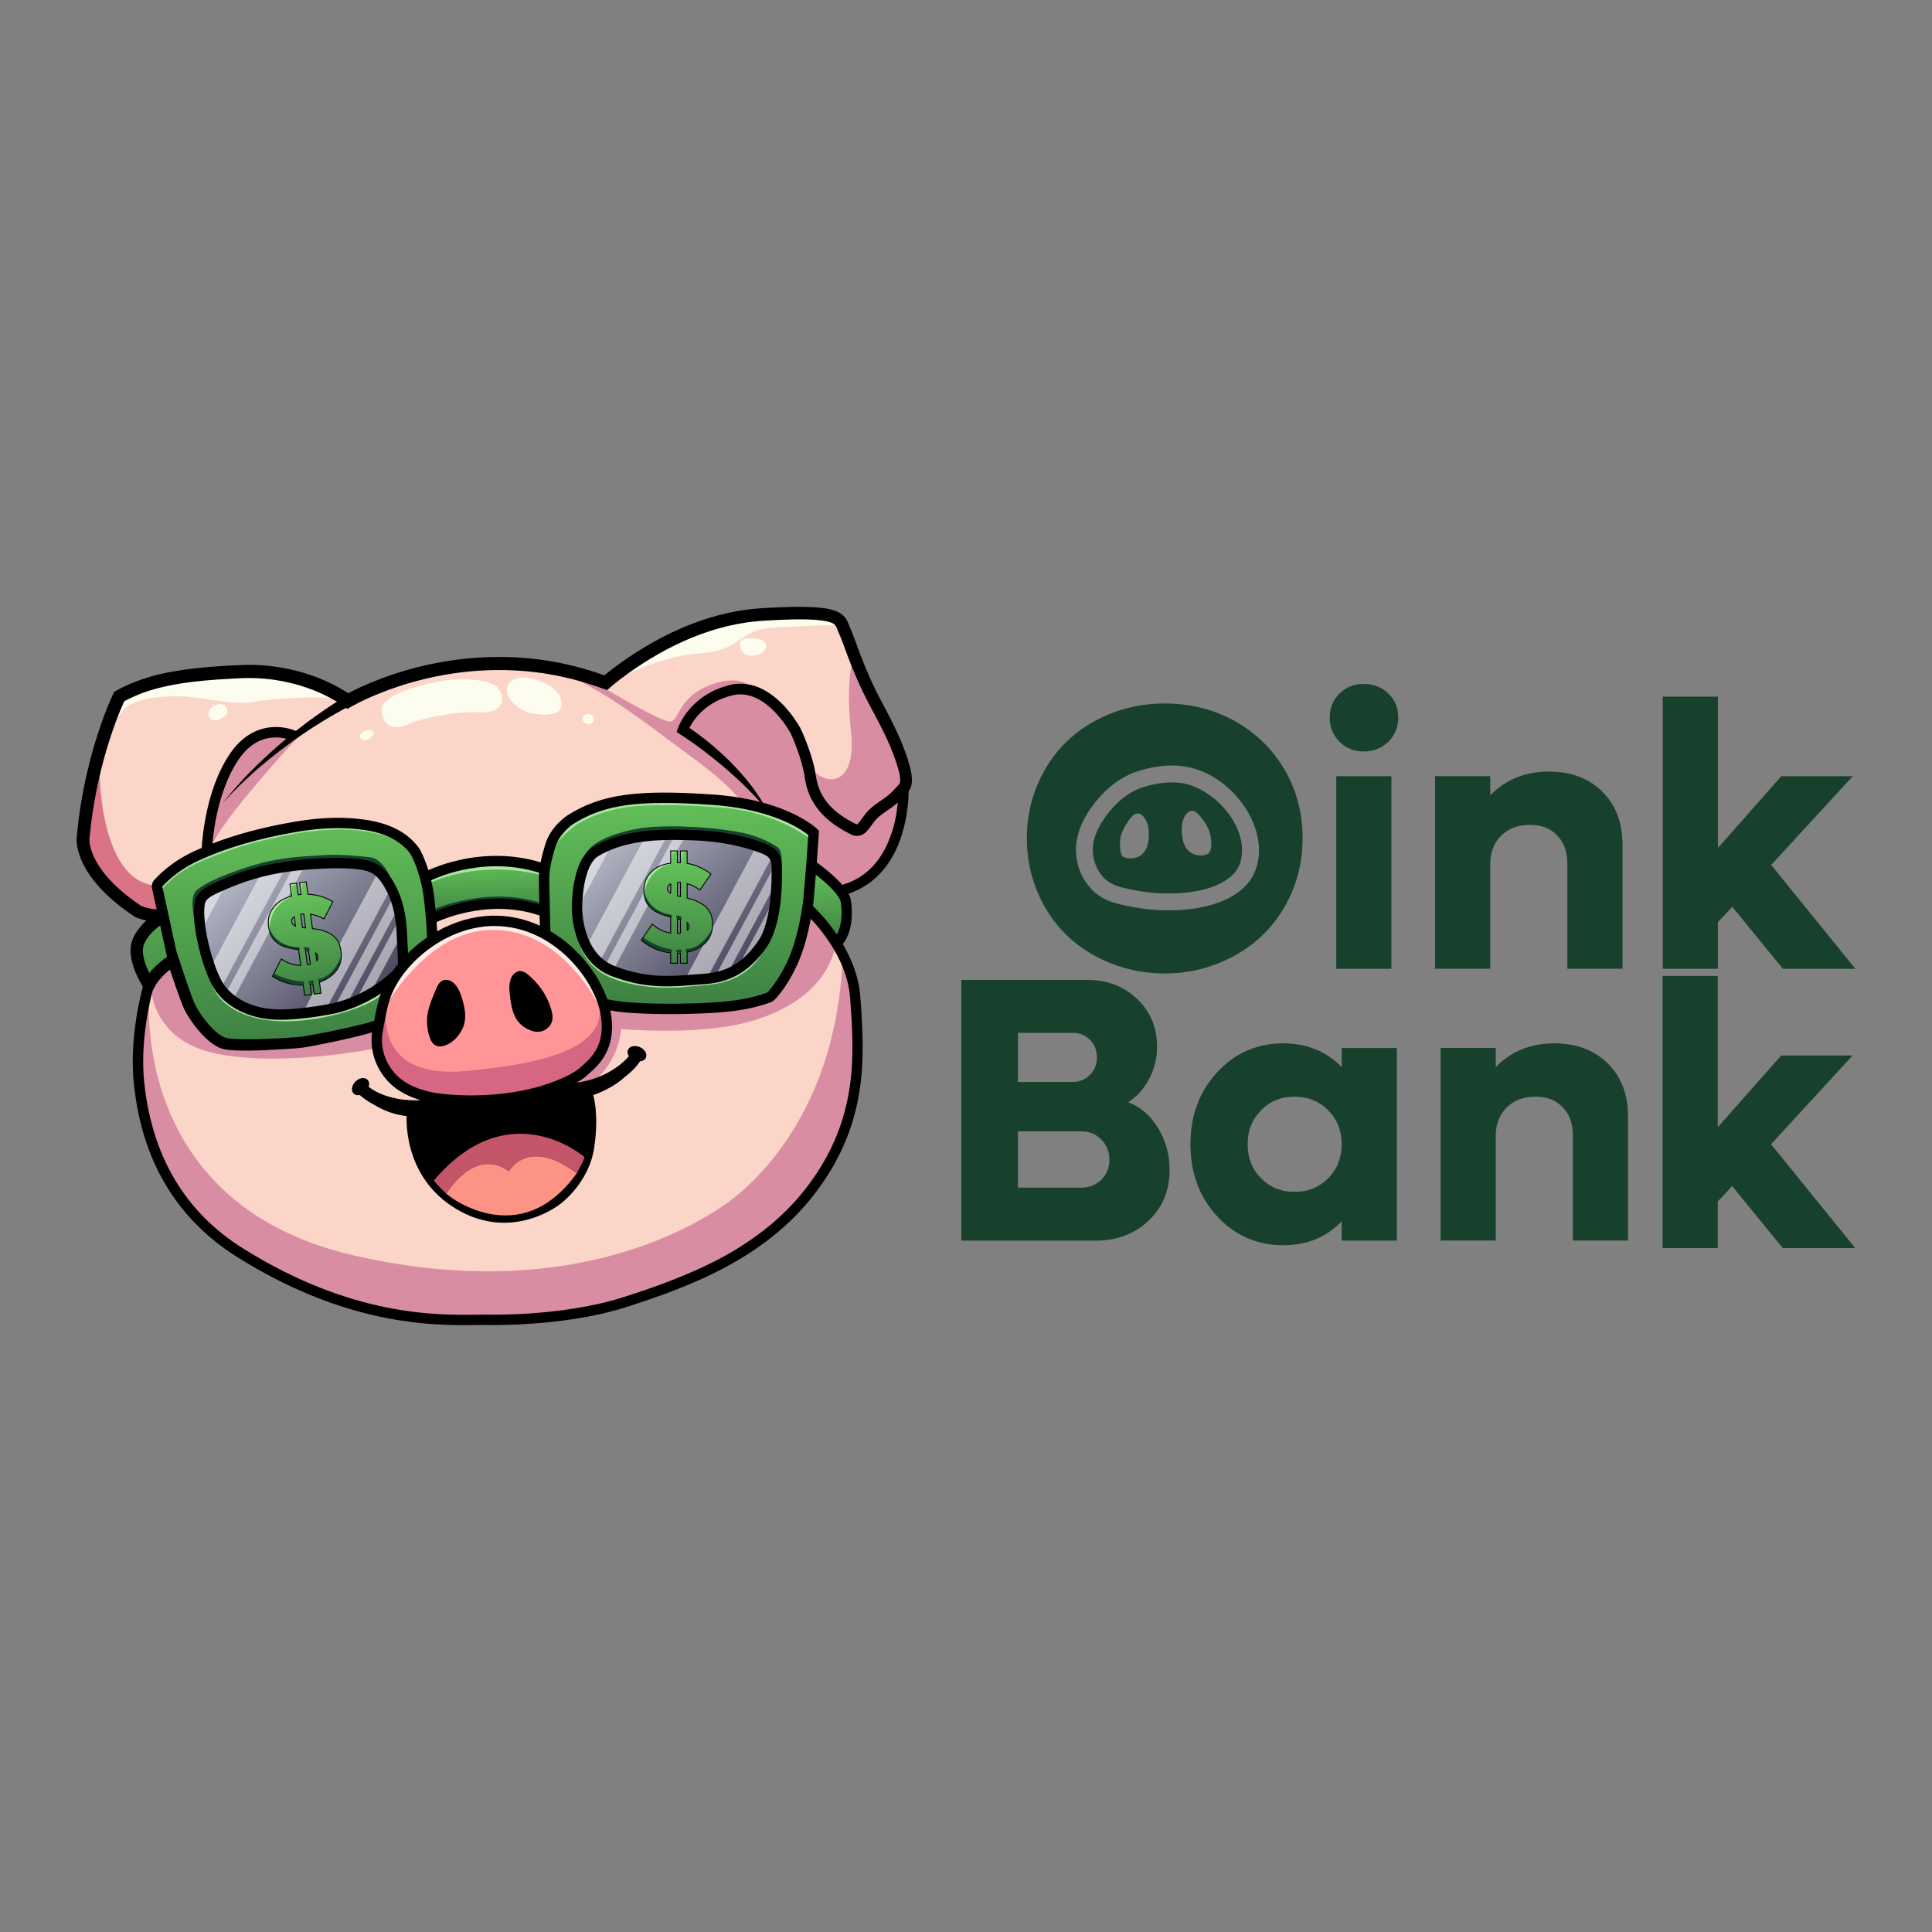 <?xml version="1.0" encoding="UTF-8"?>
<svg id="Capa_1" data-name="Capa 1" xmlns="http://www.w3.org/2000/svg" xmlns:xlink="http://www.w3.org/1999/xlink" viewBox="0 0 1080 1080">
  <rect x="0" y="0" width="1080" height="1080" fill="#808080" stroke="none"/>
  <defs>
    <style>
      .cls-1 {
        fill: url(#Degradado_sin_nombre_11-7);
      }

      .cls-2 {
        fill: url(#Degradado_sin_nombre_11-5);
      }

      .cls-3 {
        fill: url(#Degradado_sin_nombre_11-4);
      }

      .cls-4 {
        fill: #ff9597;
      }

      .cls-5 {
        fill: #a9e6a0;
      }

      .cls-6 {
        fill: #fff;
        opacity: .5;
      }

      .cls-7 {
        fill: url(#Degradado_sin_nombre_11);
      }

      .cls-8 {
        fill: url(#Degradado_sin_nombre_5-2);
      }

      .cls-9 {
        fill: url(#Degradado_sin_nombre_11-3);
      }

      .cls-10 {
        stroke-width: 2px;
      }

      .cls-10, .cls-11, .cls-12 {
        fill: none;
      }

      .cls-10, .cls-12 {
        stroke: #000;
        stroke-miterlimit: 10;
      }

      .cls-13 {
        fill: url(#Degradado_sin_nombre_11-6);
      }

      .cls-14 {
        fill: #fcfdef;
      }

      .cls-15 {
        fill: url(#Degradado_sin_nombre_5);
      }

      .cls-16 {
        fill: #c55569;
      }

      .cls-17 {
        fill: #d76682;
      }

      .cls-18 {
        fill: #da7386;
      }

      .cls-19 {
        fill: #fbd5c8;
      }

      .cls-20 {
        fill: #17412d;
      }

      .cls-21 {
        fill: #fd9385;
      }

      .cls-22 {
        fill: #ffebe6;
      }

      .cls-23 {
        fill: url(#Degradado_sin_nombre_11-2);
      }

      .cls-12 {
        stroke-width: .5px;
      }

      .cls-24 {
        fill: #d88da2;
      }
    </style>
    <linearGradient id="Degradado_sin_nombre_5" data-name="Degradado sin nombre 5" x1="333.63" y1="451.57" x2="431.56" y2="561.83" gradientUnits="userSpaceOnUse">
      <stop offset="0" stop-color="#c4cad6"/>
      <stop offset="1" stop-color="#302a44"/>
    </linearGradient>
    <linearGradient id="Degradado_sin_nombre_5-2" data-name="Degradado sin nombre 5" x1="123.86" y1="470.15" x2="221.92" y2="580.56" xlink:href="#Degradado_sin_nombre_5"/>
    <linearGradient id="Degradado_sin_nombre_11" data-name="Degradado sin nombre 11" x1="462.51" y1="471.31" x2="463.23" y2="540.22" gradientUnits="userSpaceOnUse">
      <stop offset="0" stop-color="#70d560"/>
      <stop offset="1" stop-color="#326d3c"/>
    </linearGradient>
    <linearGradient id="Degradado_sin_nombre_11-2" data-name="Degradado sin nombre 11" x1="378.64" y1="406.88" x2="380.45" y2="600.2" xlink:href="#Degradado_sin_nombre_11"/>
    <linearGradient id="Degradado_sin_nombre_11-3" data-name="Degradado sin nombre 11" x1="221.65" y1="412.29" x2="226" y2="622.66" xlink:href="#Degradado_sin_nombre_11"/>
    <linearGradient id="Degradado_sin_nombre_11-4" data-name="Degradado sin nombre 11" x1="157.12" y1="413.62" x2="161.47" y2="623.99" xlink:href="#Degradado_sin_nombre_11"/>
    <linearGradient id="Degradado_sin_nombre_11-5" data-name="Degradado sin nombre 11" x1="271.7" y1="469.98" x2="272.83" y2="524.59" xlink:href="#Degradado_sin_nombre_11"/>
    <linearGradient id="Degradado_sin_nombre_11-6" data-name="Degradado sin nombre 11" x1="377.72" y1="463.87" x2="378.81" y2="555.63" xlink:href="#Degradado_sin_nombre_11"/>
    <linearGradient id="Degradado_sin_nombre_11-7" data-name="Degradado sin nombre 11" x1="219.1" y1="481.25" x2="220.18" y2="573.02" gradientTransform="translate(-116.77 33.58) rotate(-7.51)" xlink:href="#Degradado_sin_nombre_11"/>
  </defs>
  <g>
    <path class="cls-19" d="m459.54,518.57l-7.71-9.26-1.54,6.36-15.96,37-6.35,5.62-49.59,6.71-39.82-2.53,1.09,15.05-7.25,15.41-11.79,10.88-38.81,10.16-29.38,1.09-16.87-2.72-18.77-13.24-6.26-11.06-.36-14.33-42.62,8.7-16.5.54-23.21.54-12.69-5.98-13.06-22.31-5.7-16.43-14.07,12.58-3.08,8.43-2.54,15.18v30.83l6.17,24.85,9.25,26.84,17.41,22.85,31.74,24.12,46.43,21.4,35.54,9.12,43.71,3.21,49.15-3.21,35.18-8.94,37.9-12.33,39.53-23.94,24.3-25.03,16.5-26.48,8.52-28.65,1.27-26.3s-.73-28.11-.73-30.83-10.06-25.75-10.06-25.75l-8.98-8.16Z"/>
    <path class="cls-19" d="m276.34,370.95l43.29,4.35,18.59,6.53,14.51-11.61,32.65-16.32s24.84-9.43,26.83-9.43,32.46-3.26,33.01-2.9c.54.36,21.58,2.54,22.12,2.9s13.96,26.11,13.96,26.11l6.53,15.78,9.07,18.5,6.32,15.96,3.84,13.06-1.45,8.7.18,5.44-4.44,19.86-8.25,13.6s-8.8,9.25-9.16,9.52-13.06,6.08-13.06,6.08c0,0-16.16-12.6-16.44-12.97s0-18.38,0-18.38l-18.53-11.24-49.33-9.55-31.07,1.57-29.14,6.89-10.76,7.62-7.25,7.74-4.23,15.48-31.21-3.39-34.23,8.83-11.46-19.1-24.91-10.28-33.98,1.33-33.24,6.05-19.83,7.13-18.14,11.6-8.95,8.84,1.81,16.56s-8.46-1.33-8.95-1.33-20.55-13.69-20.55-13.69l-13.78-20.4,1.57-22.25,9.79-40.26,8.1-24.66,24.55-8.22,24.42-4.11,31.07-.97,26.84,5.08,21.64,10.76s29.38-12.88,29.74-12.73c.36.15,51.89-8.07,51.89-8.07Z"/>
    <path class="cls-19" d="m242.95,513.69c-.56.15.52,9.6.52,9.6l24.39-7.25,36.21,3.36-.57-9.7-29.29-4.17-31.25,8.18Z"/>
    <polygon class="cls-4" points="212.89 569.53 212.04 591.76 224 607.8 254.62 614.97 288.53 613.24 315.43 605.17 330.6 595.97 338.36 583.8 338.58 562.46 335.07 556.78 324.03 537.79 313.19 526.64 290.89 516.21 267.68 514.54 238.69 526.4 226.39 539.07 216.48 552.55 212.89 569.53"/>
    <path class="cls-24" d="m83.56,555.04s-12.5,117.46,113.93,146.69c126.43,29.23,199.85-21.4,214.36-33.37,14.51-11.97,55.59-51.25,59.16-132.14l4.72,9.33,2.02,10.54,1.57,31.88-1.81,21.16-7.09,26.14-15.04,28.87-23.23,22.1-24.54,14.41-42.18,23.45-33.61,9.19-56.54,4.35-52.27-1.93-42.56-12.45-26.04-11.49-30.87-20.79-14.44-11.22-16.42-22.72-9.16-21.04-4.26-15.51-2.54-36.9,3.9-20.04,2.95-8.5"/>
    <path class="cls-24" d="m167.49,411s-44.15,47.49-49.69,62.9l-.58-12.76,7.37-30.35,8.58-11.12,9.43-7.28s11.61-1.91,12.33-2.27,12.55.87,12.55.87Z"/>
    <path class="cls-24" d="m84.42,551.31s-.45,30.65,37.54,37.9c37.99,7.25,88.54-3.28,88.54-3.28v-13.43l-43.11,11.36s-37.36-.6-38.69-.6-9.53-3.85-9.53-3.85l-14.23-19.35-8.4-22.25-9.31,7.74-2.81,5.77Z"/>
    <path class="cls-24" d="m328.88,606.98s16.41-10.61,18.32-31.74c0,0,40.96,3.66,69.25-3.48,28.29-7.13,45.64-22.66,50.36-41.68l-7.8-14.33-7.16-4.72-5.62,22.12-15.6,24.3-30.33,4.56-46.04,1.42-16.76-.27,1.9,15.05-6.08,14.42-11.06,7.89-4.44,3.17,4.08,3.26h6.98Z"/>
    <path class="cls-24" d="m477.86,364s-5.62,14.21-2.17,44.49c3.45,30.29-13.24,31.92-22.49,20.86l-6.35-17.95-13.42-17.77-14.42-10.43s-6.62-6.53-23.12.18c-16.5,6.71-16.14,18.68-20.86,19.95-4.72,1.27-43.58-22.46-43.58-22.46l-12.57-2.42s15.35,5.68,45.46,28.17c30.1,22.49,37,26.48,50.29,41.23l25.02,8.92,15.72,8.97-.93,18.38,17.49,14.02,14.87-7.74,13.78-23.09,4.78-17.43,1.68-16.78-6.13-18.07-11.58-21.94-11.49-29.08Z"/>
    <path class="cls-18" d="m55.54,424.39s-2.17,68.95,32.66,70.84l2.54,16.56-7.37-1.02-14.09-7.35-17.41-17.03-5.8-13.35,1.54-24.66,7.93-23.99"/>
    <path class="cls-14" d="m342.09,381.11s25.03-14.27,48.84-15.84c23.82-1.57,21.88-13.3,40.74-14.39,18.86-1.09,37.36-1.57,37.36-1.57l-8.83-6.77-43.07,1.52-33.94,10.93-33.86,15.96-7.25,10.16Z"/>
    <path class="cls-14" d="m422.72,356.87c.9.14,1.78.37,2.64.72,2.03.82,3.74,2.42,2.73,4.74-1.99,4.59-8.22,4.78-11.06,3.63-2.84-1.15-5.86-8.4,0-9.07,1.89-.21,3.81-.31,5.69-.02Z"/>
    <path class="cls-14" d="m61.3,408.92s6.47-12.39,10.58-14.51c4.11-2.12,10.46-5.02,25.87-5.2,15.41-.18,32.17,5.68,44.6,3.14,12.43-2.54,41.28-2.99,47.07-1.9l-17.14-9.07-23.76-4.17-14.24-1.99-39.26,2.63-25.03,8.61-4.41,4.58-4.3,17.88Z"/>
    <path class="cls-14" d="m118.66,395.13c-.93.68-1.63,1.65-1.98,3.02-.34,1.36,0,2.69,1.02,3.67,1.46,1.39,3.61,1.02,5.27.22,1.07-.52,2.07-1.21,2.93-2.03,1.25-1.18,1.39-2.74.73-4.28-.63-1.46-1.98-2.28-3.57-2.09-1.65.2-3.21.61-4.4,1.49Z"/>
    <path class="cls-14" d="m204.34,408.43s-5.24,1.89-2.38,4.51c2.86,2.62,6.77-1.61,6.89-2.94s-2.22-2.46-4.51-1.57Z"/>
    <path class="cls-14" d="m329.7,399.3s3.69,1.45,1.78,4.29c-1.9,2.84-6.35-.03-5.83-1.75.51-1.72.79-3.17,4.05-2.54Z"/>
    <path class="cls-14" d="m299.84,380.08s13.78,3.57,14.08,13.24c.3,9.67-18.07,5.08-18.07,5.08,0,0-10.46-3.32-12.33-10.94-1.87-7.62,7.8-10.76,16.32-7.37Z"/>
    <path class="cls-14" d="m245.28,380.93s-32.92,5.71-31.92,16.5c1,10.79,9.16,10.02,14.87,7.37,5.71-2.65,25.75-7.46,39.44-6.64,13.69.82,15.05-7.53,11.24-12.97-3.81-5.44-20.67-6.8-33.64-4.26Z"/>
    <path class="cls-17" d="m216.53,559.01s-11.11,44.61,43.5,39.72c54.61-4.9,78.14-16.18,75.1-37.66l3.81,7.74-2.56,20.49-21.74,17.68-41.73,7.99h-31.9l-14.63-6.61-11.79-13.17-4.1-14.23,6.04-21.94Z"/>
    <path class="cls-22" d="m212.04,568.38s22.66-45.04,58.81-48.36c36.15-3.32,59.63,30.59,66.77,48.36l-8.17-21.92-20.19-21.66-20.72-8.16-16.47-1.78-11.32,3.29-23.54,9.78-13.21,14.2-10.5,15.97-1.45,10.29Z"/>
    <path class="cls-15" d="m435.3,488.93l-.37,2.55-1.46,10.04-2.11,14.52-10.81,18.13-7.64,5.73-5.9,4.42-.43.07-6.59,1.11-4.45.75-8.85,1.48s-1.58.02-3.96.04c-7.07.06-21.19.16-21.91-.04-.68-.19-11.39-3.97-17.61-6.17-2.58-.92-4.39-1.56-4.39-1.56l-.47-.56-2.52-3.06-7.27-8.81-3.13-3.8s-1.79-9.54-2.82-15.48c-.42-2.41-.71-4.24-.71-4.59,0-1.21,3.87-17.84,4.59-18.35.73-.51,7.25-11.15,7.25-11.15l8.69-2.91,5.34-1.79,12.58-1.26,12.68-1.27,4.4-.44,2.99-.3,2.99.34,26.27,2.95,13.15,3.45.15.04,8.4,6.04.08.2,1.72,4.33,2.13,5.36Z"/>
    <path class="cls-6" d="m342.44,471.29l-19.82,37c-.42-2.41-.71-4.24-.71-4.59,0-1.21,3.87-17.84,4.59-18.35.73-.51,7.25-11.15,7.25-11.15l8.69-2.91Z"/>
    <polygon class="cls-6" points="373.02 466.96 335.84 536.38 328.56 527.57 360.35 468.24 373.02 466.96"/>
    <path class="cls-6" d="m431.45,479.24l-35.9,67.01-8.85,1.48s-1.58.02-3.96.04l40.08-74.82.15.04,8.4,6.04.08.2Z"/>
    <polygon class="cls-6" points="435.3 488.93 434.93 491.48 406.58 544.4 399.99 545.5 433.17 483.57 435.3 488.93"/>
    <path class="cls-6" d="m383.4,466.56l-40.18,75c-2.58-.92-4.39-1.56-4.39-1.56l-.47-.56,39.06-72.91,2.99-.3,2.99.34Z"/>
    <polygon class="cls-6" points="433.48 501.51 431.37 516.03 420.55 534.17 412.91 539.9 433.48 501.51"/>
    <polygon class="cls-8" points="226.39 537.79 219.13 545.55 206.8 555.58 199.46 558.1 194.66 559.74 187.31 562.26 182.36 563.95 179.96 564.78 169.63 565.34 151.43 566.34 134.99 562.46 130.53 558.33 126.52 554.63 125.32 553.51 124.06 551.45 118.78 542.81 117.96 540.44 112.98 526.09 112.18 520.84 110.81 511.8 112.02 503.61 121.93 494.64 126.95 493.28 145.98 488.14 147.46 487.74 159.3 485.66 163.9 484.86 170.52 483.69 181.9 481.7 204.87 484.24 211.09 487.94 213.49 489.36 217.96 497.5 220.01 501.24 221.31 503.61 222.21 508.31 223.25 513.69 224.21 518.69 224.63 522.32 226.39 537.79"/>
    <polygon class="cls-6" points="126.95 493.28 112.18 520.84 110.81 511.8 112.02 503.61 121.93 494.64 126.95 493.28"/>
    <polygon class="cls-6" points="159.3 485.66 124.06 551.45 118.78 542.81 117.96 540.44 145.98 488.14 147.46 487.74 159.3 485.66"/>
    <polygon class="cls-6" points="217.96 497.5 182.36 563.95 179.96 564.78 169.63 565.34 211.09 487.94 213.49 489.36 217.96 497.5"/>
    <polygon class="cls-6" points="222.21 508.31 194.66 559.74 187.31 562.26 220.01 501.24 221.31 503.61 222.21 508.31"/>
    <polygon class="cls-6" points="170.52 483.69 130.53 558.33 126.52 554.63 163.9 484.86 170.52 483.69"/>
    <polygon class="cls-6" points="224.63 522.32 206.8 555.58 199.46 558.1 223.25 513.69 224.21 518.69 224.63 522.32"/>
    <polygon class="cls-7" points="454.44 486.4 453.14 507.99 468.16 526.4 471.57 517.79 472.6 503.04 464.03 491.73 454.44 486.4"/>
    <path class="cls-23" d="m442.68,457.03l-35.58-8.2-35.52-3.13-11.23,1.78s-26.31,4.11-27.13,4.3c-.82.2-18.69,8.99-18.69,8.99l-9.31,14.63-1.81,32.68.85,14.32,16.68,10.43,10.28,16.44,6.41,12.45,26.46,2.35,41.85-1.99,24.69-4.63,10.76-16.76,6.56-14.31,3.9-20.73,2.51-23.25,1.03-16.68-12.69-8.7Zm-8.46,40.38l-2.49,16.16-7.18,16.84-6.89,7.38-13.42,7.13-15.6,2.84-20.79.08-22.37-3.41-14.63-10.28-7.5-17.77v-21.76l4.72-14.51,17.41-8.83,20.92-3.5,30.71-.24,23.82,5.4s11.61,4.15,11.61,4.51,1.69,5.68,1.69,6.78v13.17Z"/>
    <path class="cls-9" d="m224.65,541.29l-.03.27s-.23.21-.63.57l.66-.84Z"/>
    <path class="cls-3" d="m242.29,521.01l-1.27,5.63-12.15,9.25-4.21,5.39,1.04-9.54-3.49-23.44-6.4-18.52s-7.56-6.64-9.25-6.09c-1.69.55-19.4.42-20.49-.03-1.09-.45-33.37,2-33.37,2,0,0-23.99,7.14-24.5,7.28-.51.14-15.22,6.95-15.22,6.95l-2.18,10.34,2.18,15.86,7.47,19.46,3.59,8.2,11.79,8.5,6.04,1.83s8.29,3.64,9.38,3.64,26.11-1.86,26.66-1.38c.54.47,18.13-3.01,18.86-4.08.73-1.07,12.59-8.87,13.73-8.87.99,0,10.89-8.9,13.5-11.26l-7.28,9.32-4.67,22.07-15.1,2.54-33.37,7.73-22.29-.62-15.49-.66-13.64-10.14-6.79-14.29-8.59-19.67-11.73,7.12-2.1,5.25-6.24-14.42.91-11.58,13.01-13.75-2.85-16.96,6.53-7.69,19.85-8.27s15.69-5.8,16.24-5.98c.54-.18,21.21-7.47,21.21-7.47l26.48-4.68s15.76-.55,16.87,0c1.11.55,23.94,3.71,23.94,3.71l9.69,9.12,6.99,8.87,5.44,23.26,1.27,16.06Z"/>
    <polygon class="cls-2" points="239.48 488.83 268.7 481.94 304.64 485.76 304.13 509.78 274.2 505.51 240.47 514.34 239.48 488.83"/>
    <path class="cls-5" d="m238.69,491.56l.99,2.45c-.01-.27,26.46-13.89,63.09-4.82l.64-3.84-17.41-3.41-30.1,1.63-17.2,7.99Z"/>
    <path class="cls-5" d="m453.14,465.8l-.6,2.84s-5.14-3.57-10.28-6.29c-5.14-2.72-21.75-10.34-42.26-11.06,0,0-22.6-2.18-43.55-.73-20.95,1.45-34.18,10.52-34.18,10.52,0,0-13.15,9.34-15.87,18.32l5.53-16.87,16.64-9.65,26.43-6.77h36.36l25.66,3.9,35.38,13.68.74,2.1Z"/>
    <path class="cls-5" d="m88.68,493.71l1.49,3.59s5.32-5.6,8.66-8.02c3.34-2.42,8.23-5.65,15.32-8.55,0,0,18.21-7.62,31.11-10.48,12.9-2.86,24.07-5.96,42.05-6.5,17.98-.54,30.65,4.33,30.65,4.33l8.43,2.69-18.56-9.58-29.83.45-25.5,2.89-22.56,6.82-17.85,5.52-23.41,16.86Z"/>
    <path class="cls-5" d="m117.25,545.41s.45,17.32,25.75,23.67c25.3,6.35,62.92-5.17,70.5-13.24,7.57-8.07-.34-1.11-.34-1.11l-4.53,1.57-14.82,4.52-24.95,5.51-22.85,1.08-18.5-8.83-10.25-13.18Z"/>
    <path class="cls-5" d="m323.35,525.89s2.6,12.27,14.27,18.8c8.69,4.86,26.11,9.02,46.59,6.9,6.73-.7,13.73-.79,20.51-2.67,26.6-7.37,27.01-35.34,27.01-35.34l-14.68,24.7-19.71,8.83-26.36,1.93-20.19-3.54-15.84-5.6-11.61-14.01Z"/>
    <path class="cls-20" d="m326.8,478.86c3.87-12.33,32.65-16.09,32.65-16.09,17.31-2.13,43.1.08,55.73,2.8,12.63,2.72,19.8,8.31,19.8,8.31,3.32,2.9,1.54,13.42,1.54,13.42l-5.89-10.34s-21.67-6.44-22.03-6.8-22.67-2.18-24.03-2.18-22.67-.42-22.67-.42l-25.93,6.14-9.16,5.17Z"/>
    <path class="cls-20" d="m218.69,491.57s-4.24-11.51-11.77-12.34c-7.53-.83-18.04-1.83-26.11-1.19-8.07.63-22.31.73-37.45,5.17-15.14,4.44-29.47,10.28-33.91,14.93-4.44,4.65.54,22.45.54,22.45l3.08-19.97,19.68-9.43,40.17-7.49s27.38.06,28.02.06,17.75,7.82,17.75,7.82Z"/>
    <path class="cls-20" d="m242.53,508.29s30.04-13.36,60.33-3.4v3.2l-12.03-1.48-35,2.18-13.3,3.02v-3.51Z"/>
    <path d="m437.15,484.79c-.05-2.85-.53-5.06-1.51-6.96-1.83-3.55-5.16-5.18-7.51-6.1-11.7-4.59-25.21-7.21-40.16-7.78-4.69-.18-8.51-.26-12.03-.24-8.88.04-16.12.65-22.77,1.93-8.38,1.61-15.51,4.23-21.78,8.02-5.17,3.12-8.72,9.89-10.53,20.12-1.24,7.03-1.22,13.21-1.21,13.82,0,.69-.01,7.62,2.5,15.56,1.55,4.88,3.73,9.14,6.49,12.67,3.51,4.49,7.95,7.78,13.19,9.77,8.59,3.26,16.54,5.04,25.04,5.59,2.01.13,3.98.18,5.92.18,5.29,0,10.36-.4,15.31-.8,1.87-.15,3.81-.3,5.74-.44,8.07-.55,14.88-2.7,20.82-6.57,5.05-3.29,9.47-7.78,13.91-14.16,7.94-11.38,8.79-32.82,8.59-44.6Zm-13.35,41.28c-8.42,12.07-17.22,17.36-30.37,18.26-1.97.13-3.92.29-5.81.44-13.43,1.07-26.12,2.08-43.74-4.61-7.7-2.93-13.14-9.19-16.16-18.61-2.35-7.31-2.28-13.85-2.28-13.91v-.04s0-.04,0-.04c0-.06-.07-6.06,1.12-12.77,1.49-8.39,4.19-13.98,7.81-16.17,13.21-7.97,29.16-9.06,41.58-9.12,3.44-.01,7.19.06,11.79.24,14.3.55,27.18,3.03,38.27,7.39,2.35.92,3.77,1.99,4.48,3.36.56,1.08.83,2.48.86,4.4.15,8.91-.29,30.77-7.55,41.18Zm13.35-41.28c-.05-2.85-.53-5.06-1.51-6.96-1.83-3.55-5.16-5.18-7.51-6.1-11.7-4.59-25.21-7.21-40.16-7.78-4.69-.18-8.51-.26-12.03-.24-8.88.04-16.12.65-22.77,1.93-8.38,1.61-15.51,4.23-21.78,8.02-5.17,3.12-8.72,9.89-10.53,20.12-1.24,7.03-1.22,13.21-1.21,13.82,0,.69-.01,7.62,2.5,15.56,1.55,4.88,3.73,9.14,6.49,12.67,3.51,4.49,7.95,7.78,13.19,9.77,8.59,3.26,16.54,5.04,25.04,5.59,2.01.13,3.98.18,5.92.18,5.29,0,10.36-.4,15.31-.8,1.87-.15,3.81-.3,5.74-.44,8.07-.55,14.88-2.7,20.82-6.57,5.05-3.29,9.47-7.78,13.91-14.16,7.94-11.38,8.79-32.82,8.59-44.6Zm-13.35,41.28c-8.42,12.07-17.22,17.36-30.37,18.26-1.97.13-3.92.29-5.81.44-13.43,1.07-26.12,2.08-43.74-4.61-7.7-2.93-13.14-9.19-16.16-18.61-2.35-7.31-2.28-13.85-2.28-13.91v-.04s0-.04,0-.04c0-.06-.07-6.06,1.12-12.77,1.49-8.39,4.19-13.98,7.81-16.17,13.21-7.97,29.16-9.06,41.58-9.12,3.44-.01,7.19.06,11.79.24,14.3.55,27.18,3.03,38.27,7.39,2.35.92,3.77,1.99,4.48,3.36.56,1.08.83,2.48.86,4.4.15,8.91-.29,30.77-7.55,41.18Zm-166.08,30.34c-3.58-10.65-9.84-8.51-9.84-8.51-.32.13-.64.29-.94.48-1.91,1.23-2.83,3.59-3.65,5.59-2.18,5.28-4.81,11.42-4.6,17.14.09,2.38.34,4.95,1.03,7.24.94,3.11,1.94,5.8,5.11,6.47,3.28.69,7.69-1.89,9.91-4.29,6.29-6.8,6.57-13.47,2.98-24.12Zm51.08,11.02c-.3-2.37-1.13-4.82-2.02-7.02-2.14-5.31-5.61-10.02-9.76-13.94-1.57-1.49-3.38-3.26-5.62-3.6-.35-.05-.7-.06-1.05-.05,0,0-6.59.6-5.5,11.79,1.09,11.18,2.96,17.65,11.49,21.28,3.01,1.28,6.38,1.28,9.08-.69,2.62-1.91,3.8-4.52,3.39-7.75Zm128.35-82.64c-.05-2.85-.53-5.06-1.51-6.96-1.83-3.55-5.16-5.18-7.51-6.1-11.7-4.59-25.21-7.21-40.16-7.78-4.69-.18-8.51-.26-12.03-.24-8.88.04-16.12.65-22.77,1.93-8.38,1.61-15.51,4.23-21.78,8.02-5.17,3.12-8.72,9.89-10.53,20.12-1.24,7.03-1.22,13.21-1.21,13.82,0,.69-.01,7.62,2.5,15.56,1.55,4.88,3.73,9.14,6.49,12.67,3.51,4.49,7.95,7.78,13.19,9.77,8.59,3.26,16.54,5.04,25.04,5.59,2.01.13,3.98.18,5.92.18,5.29,0,10.36-.4,15.31-.8,1.87-.15,3.81-.3,5.74-.44,8.07-.55,14.88-2.7,20.82-6.57,5.05-3.29,9.47-7.78,13.91-14.16,7.94-11.38,8.79-32.82,8.59-44.6Zm-13.35,41.28c-8.42,12.07-17.22,17.36-30.37,18.26-1.97.13-3.92.29-5.81.44-13.43,1.07-26.12,2.08-43.74-4.61-7.7-2.93-13.14-9.19-16.16-18.61-2.35-7.31-2.28-13.85-2.28-13.91v-.04s0-.04,0-.04c0-.06-.07-6.06,1.12-12.77,1.49-8.39,4.19-13.98,7.81-16.17,13.21-7.97,29.16-9.06,41.58-9.12,3.44-.01,7.19.06,11.79.24,14.3.55,27.18,3.03,38.27,7.39,2.35.92,3.77,1.99,4.48,3.36.56,1.08.83,2.48.86,4.4.15,8.91-.29,30.77-7.55,41.18Zm13.35-41.28c-.05-2.85-.53-5.06-1.51-6.96-1.83-3.55-5.16-5.18-7.51-6.1-11.7-4.59-25.21-7.21-40.16-7.78-4.69-.18-8.51-.26-12.03-.24-8.88.04-16.12.65-22.77,1.93-8.38,1.61-15.51,4.23-21.78,8.02-5.17,3.12-8.72,9.89-10.53,20.12-1.24,7.03-1.22,13.21-1.21,13.82,0,.69-.01,7.62,2.5,15.56,1.55,4.88,3.73,9.14,6.49,12.67,3.51,4.49,7.95,7.78,13.19,9.77,8.59,3.26,16.54,5.04,25.04,5.59,2.01.13,3.98.18,5.92.18,5.29,0,10.36-.4,15.31-.8,1.87-.15,3.81-.3,5.74-.44,8.07-.55,14.88-2.7,20.82-6.57,5.05-3.29,9.47-7.78,13.91-14.16,7.94-11.38,8.79-32.82,8.59-44.6Zm-13.35,41.28c-8.42,12.07-17.22,17.36-30.37,18.26-1.97.13-3.92.29-5.81.44-13.43,1.07-26.12,2.08-43.74-4.61-7.7-2.93-13.14-9.19-16.16-18.61-2.35-7.31-2.28-13.85-2.28-13.91v-.04s0-.04,0-.04c0-.06-.07-6.06,1.12-12.77,1.49-8.39,4.19-13.98,7.81-16.17,13.21-7.97,29.16-9.06,41.58-9.12,3.44-.01,7.19.06,11.79.24,14.3.55,27.18,3.03,38.27,7.39,2.35.92,3.77,1.99,4.48,3.36.56,1.08.83,2.48.86,4.4.15,8.91-.29,30.77-7.55,41.18Zm-115,41.36c-.3-2.37-1.13-4.82-2.02-7.02-2.14-5.31-5.61-10.02-9.76-13.94-1.57-1.49-3.38-3.26-5.62-3.6-.35-.05-.7-.06-1.05-.05,0,0-6.59.6-5.5,11.79,1.09,11.18,2.96,17.65,11.49,21.28,3.01,1.28,6.38,1.28,9.08-.69,2.62-1.91,3.8-4.52,3.39-7.75Zm-51.08-11.02c-3.58-10.65-9.84-8.51-9.84-8.51-.32.13-.64.29-.94.48-1.91,1.23-2.83,3.59-3.65,5.59-2.18,5.28-4.81,11.42-4.6,17.14.09,2.38.34,4.95,1.03,7.24.94,3.11,1.94,5.8,5.11,6.47,3.28.69,7.69-1.89,9.91-4.29,6.29-6.8,6.57-13.47,2.98-24.12Zm0,0c-3.58-10.65-9.84-8.51-9.84-8.51-.32.13-.64.29-.94.48-1.91,1.23-2.83,3.59-3.65,5.59-2.18,5.28-4.81,11.42-4.6,17.14.09,2.38.34,4.95,1.03,7.24.94,3.11,1.94,5.8,5.11,6.47,3.28.69,7.69-1.89,9.91-4.29,6.29-6.8,6.57-13.47,2.98-24.12Zm51.08,11.02c-.3-2.37-1.13-4.82-2.02-7.02-2.14-5.31-5.61-10.02-9.76-13.94-1.57-1.49-3.38-3.26-5.62-3.6-.35-.05-.7-.06-1.05-.05,0,0-6.59.6-5.5,11.79,1.09,11.18,2.96,17.65,11.49,21.28,3.01,1.28,6.38,1.28,9.08-.69,2.62-1.91,3.8-4.52,3.39-7.75Zm128.35-82.64c-.05-2.85-.53-5.06-1.51-6.96-1.83-3.55-5.16-5.18-7.51-6.1-11.7-4.59-25.21-7.21-40.16-7.78-4.69-.18-8.51-.26-12.03-.24-8.88.04-16.12.65-22.77,1.93-8.38,1.61-15.51,4.23-21.78,8.02-5.17,3.12-8.72,9.89-10.53,20.12-1.24,7.03-1.22,13.21-1.21,13.82,0,.69-.01,7.62,2.5,15.56,1.55,4.88,3.73,9.14,6.49,12.67,3.51,4.49,7.95,7.78,13.19,9.77,8.59,3.26,16.54,5.04,25.04,5.59,2.01.13,3.98.18,5.92.18,5.29,0,10.36-.4,15.31-.8,1.87-.15,3.81-.3,5.74-.44,8.07-.55,14.88-2.7,20.82-6.57,5.05-3.29,9.47-7.78,13.91-14.16,7.94-11.38,8.79-32.82,8.59-44.6Zm-13.35,41.28c-8.42,12.07-17.22,17.36-30.37,18.26-1.97.13-3.92.29-5.81.44-13.43,1.07-26.12,2.08-43.74-4.61-7.7-2.93-13.14-9.19-16.16-18.61-2.35-7.31-2.28-13.85-2.28-13.91v-.04s0-.04,0-.04c0-.06-.07-6.06,1.12-12.77,1.49-8.39,4.19-13.98,7.81-16.17,13.21-7.97,29.16-9.06,41.58-9.12,3.44-.01,7.19.06,11.79.24,14.3.55,27.18,3.03,38.27,7.39,2.35.92,3.77,1.99,4.48,3.36.56,1.08.83,2.48.86,4.4.15,8.91-.29,30.77-7.55,41.18Zm13.35-41.28c-.05-2.85-.53-5.06-1.51-6.96-1.83-3.55-5.16-5.18-7.51-6.1-11.7-4.59-25.21-7.21-40.16-7.78-4.69-.18-8.51-.26-12.03-.24-8.88.04-16.12.65-22.77,1.93-8.38,1.61-15.51,4.23-21.78,8.02-5.17,3.12-8.72,9.89-10.53,20.12-1.24,7.03-1.22,13.21-1.21,13.82,0,.69-.01,7.62,2.5,15.56,1.55,4.88,3.73,9.14,6.49,12.67,3.51,4.49,7.95,7.78,13.19,9.77,8.59,3.26,16.54,5.04,25.04,5.59,2.01.13,3.98.18,5.92.18,5.29,0,10.36-.4,15.31-.8,1.87-.15,3.81-.3,5.74-.44,8.07-.55,14.88-2.7,20.82-6.57,5.05-3.29,9.47-7.78,13.91-14.16,7.94-11.38,8.79-32.82,8.59-44.6Zm-13.35,41.28c-8.42,12.07-17.22,17.36-30.37,18.26-1.97.13-3.92.29-5.81.44-13.43,1.07-26.12,2.08-43.74-4.61-7.7-2.93-13.14-9.19-16.16-18.61-2.35-7.31-2.28-13.85-2.28-13.91v-.04s0-.04,0-.04c0-.06-.07-6.06,1.12-12.77,1.49-8.39,4.19-13.98,7.81-16.17,13.21-7.97,29.16-9.06,41.58-9.12,3.44-.01,7.19.06,11.79.24,14.3.55,27.18,3.03,38.27,7.39,2.35.92,3.77,1.99,4.48,3.36.56,1.08.83,2.48.86,4.4.15,8.91-.29,30.77-7.55,41.18Zm-115,41.36c-.3-2.37-1.13-4.82-2.02-7.02-2.14-5.31-5.61-10.02-9.76-13.94-1.57-1.49-3.38-3.26-5.62-3.6-.35-.05-.7-.06-1.05-.05,0,0-6.59.6-5.5,11.79,1.09,11.18,2.96,17.65,11.49,21.28,3.01,1.28,6.38,1.28,9.08-.69,2.62-1.91,3.8-4.52,3.39-7.75Zm-51.08-11.02c-3.58-10.65-9.84-8.51-9.84-8.51-.32.13-.64.29-.94.48-1.91,1.23-2.83,3.59-3.65,5.59-2.18,5.28-4.81,11.42-4.6,17.14.09,2.38.34,4.95,1.03,7.24.94,3.11,1.94,5.8,5.11,6.47,3.28.69,7.69-1.89,9.91-4.29,6.29-6.8,6.57-13.47,2.98-24.12Zm0,0c-3.58-10.65-9.84-8.51-9.84-8.51-.32.13-.64.29-.94.48-1.91,1.23-2.83,3.59-3.65,5.59-2.18,5.28-4.81,11.42-4.6,17.14.09,2.38.34,4.95,1.03,7.24.94,3.11,1.94,5.8,5.11,6.47,3.28.69,7.69-1.89,9.91-4.29,6.29-6.8,6.57-13.47,2.98-24.12Zm51.08,11.02c-.3-2.37-1.13-4.82-2.02-7.02-2.14-5.31-5.61-10.02-9.76-13.94-1.57-1.49-3.38-3.26-5.62-3.6-.35-.05-.7-.06-1.05-.05,0,0-6.59.6-5.5,11.79,1.09,11.18,2.96,17.65,11.49,21.28,3.01,1.28,6.38,1.28,9.08-.69,2.62-1.91,3.8-4.52,3.39-7.75Zm128.35-82.64c-.05-2.85-.53-5.06-1.51-6.96-1.83-3.55-5.16-5.18-7.51-6.1-11.7-4.59-25.21-7.21-40.16-7.78-4.69-.18-8.51-.26-12.03-.24-8.88.04-16.12.65-22.77,1.93-8.38,1.61-15.51,4.23-21.78,8.02-5.17,3.12-8.72,9.89-10.53,20.12-1.24,7.03-1.22,13.21-1.21,13.82,0,.69-.01,7.62,2.5,15.56,1.55,4.88,3.73,9.14,6.49,12.67,3.51,4.49,7.95,7.78,13.19,9.77,8.59,3.26,16.54,5.04,25.04,5.59,2.01.13,3.98.18,5.92.18,5.29,0,10.36-.4,15.31-.8,1.87-.15,3.81-.3,5.74-.44,8.07-.55,14.88-2.7,20.82-6.57,5.05-3.29,9.47-7.78,13.91-14.16,7.94-11.38,8.79-32.82,8.59-44.6Zm-13.35,41.28c-8.42,12.07-17.22,17.36-30.37,18.26-1.97.13-3.92.29-5.81.44-13.43,1.07-26.12,2.08-43.74-4.61-7.7-2.93-13.14-9.19-16.16-18.61-2.35-7.31-2.28-13.85-2.28-13.91v-.04s0-.04,0-.04c0-.06-.07-6.06,1.12-12.77,1.49-8.39,4.19-13.98,7.81-16.17,13.21-7.97,29.16-9.06,41.58-9.12,3.44-.01,7.19.06,11.79.24,14.3.55,27.18,3.03,38.27,7.39,2.35.92,3.77,1.99,4.48,3.36.56,1.08.83,2.48.86,4.4.15,8.91-.29,30.77-7.55,41.18Zm13.35-41.28c-.05-2.85-.53-5.06-1.51-6.96-1.83-3.55-5.16-5.18-7.51-6.1-11.7-4.59-25.21-7.21-40.16-7.78-4.69-.18-8.51-.26-12.03-.24-8.88.04-16.12.65-22.77,1.93-8.38,1.61-15.51,4.23-21.78,8.02-5.17,3.12-8.72,9.89-10.53,20.12-1.24,7.03-1.22,13.21-1.21,13.82,0,.69-.01,7.62,2.5,15.56,1.55,4.88,3.73,9.14,6.49,12.67,3.51,4.49,7.95,7.78,13.19,9.77,8.59,3.26,16.54,5.04,25.04,5.59,2.01.13,3.98.18,5.92.18,5.29,0,10.36-.4,15.31-.8,1.87-.15,3.81-.3,5.74-.44,8.07-.55,14.88-2.7,20.82-6.57,5.05-3.29,9.47-7.78,13.91-14.16,7.94-11.38,8.79-32.82,8.59-44.6Zm-13.35,41.28c-8.42,12.07-17.22,17.36-30.37,18.26-1.97.13-3.92.29-5.81.44-13.43,1.07-26.12,2.08-43.74-4.61-7.7-2.93-13.14-9.19-16.16-18.61-2.35-7.31-2.28-13.85-2.28-13.91v-.04s0-.04,0-.04c0-.06-.07-6.06,1.12-12.77,1.49-8.39,4.19-13.98,7.81-16.17,13.21-7.97,29.16-9.06,41.58-9.12,3.44-.01,7.19.06,11.79.24,14.3.55,27.18,3.03,38.27,7.39,2.35.92,3.77,1.99,4.48,3.36.56,1.08.83,2.48.86,4.4.15,8.91-.29,30.77-7.55,41.18Zm-115,41.36c-.3-2.37-1.13-4.82-2.02-7.02-2.14-5.31-5.61-10.02-9.76-13.94-1.57-1.49-3.38-3.26-5.62-3.6-.35-.05-.7-.06-1.05-.05,0,0-6.59.6-5.5,11.79,1.09,11.18,2.96,17.65,11.49,21.28,3.01,1.28,6.38,1.28,9.08-.69,2.62-1.91,3.8-4.52,3.39-7.75Zm-51.08-11.02c-3.58-10.65-9.84-8.51-9.84-8.51-.32.13-.64.29-.94.48-1.91,1.23-2.83,3.59-3.65,5.59-2.18,5.28-4.81,11.42-4.6,17.14.09,2.38.34,4.95,1.03,7.24.94,3.11,1.94,5.8,5.11,6.47,3.28.69,7.69-1.89,9.91-4.29,6.29-6.8,6.57-13.47,2.98-24.12Zm0,0c-3.58-10.65-9.84-8.51-9.84-8.51-.32.13-.64.29-.94.48-1.91,1.23-2.83,3.59-3.65,5.59-2.18,5.28-4.81,11.42-4.6,17.14.09,2.38.34,4.95,1.03,7.24.94,3.11,1.94,5.8,5.11,6.47,3.28.69,7.69-1.89,9.91-4.29,6.29-6.8,6.57-13.47,2.98-24.12Zm51.08,11.02c-.3-2.37-1.13-4.82-2.02-7.02-2.14-5.31-5.61-10.02-9.76-13.94-1.57-1.49-3.38-3.26-5.62-3.6-.35-.05-.7-.06-1.05-.05,0,0-6.59.6-5.5,11.79,1.09,11.18,2.96,17.65,11.49,21.28,3.01,1.28,6.38,1.28,9.08-.69,2.62-1.91,3.8-4.52,3.39-7.75Zm128.35-82.64c-.05-2.85-.53-5.06-1.51-6.96-1.83-3.55-5.16-5.18-7.51-6.1-11.7-4.59-25.21-7.21-40.16-7.78-4.69-.18-8.51-.26-12.03-.24-8.88.04-16.12.65-22.77,1.93-8.38,1.61-15.51,4.23-21.78,8.02-5.17,3.12-8.72,9.89-10.53,20.12-1.24,7.03-1.22,13.21-1.21,13.82,0,.69-.01,7.62,2.5,15.56,1.55,4.88,3.73,9.14,6.49,12.67,3.51,4.49,7.95,7.78,13.19,9.77,8.59,3.26,16.54,5.04,25.04,5.59,2.01.13,3.98.18,5.92.18,5.29,0,10.36-.4,15.31-.8,1.87-.15,3.81-.3,5.74-.44,8.07-.55,14.88-2.7,20.82-6.57,5.05-3.29,9.47-7.78,13.91-14.16,7.94-11.38,8.79-32.82,8.59-44.6Zm-13.35,41.28c-8.42,12.07-17.22,17.36-30.37,18.26-1.97.13-3.92.29-5.81.44-13.43,1.07-26.12,2.08-43.74-4.61-7.7-2.93-13.14-9.19-16.16-18.61-2.35-7.31-2.28-13.85-2.28-13.91v-.04s0-.04,0-.04c0-.06-.07-6.06,1.12-12.77,1.49-8.39,4.19-13.98,7.81-16.17,13.21-7.97,29.16-9.06,41.58-9.12,3.44-.01,7.19.06,11.79.24,14.3.55,27.18,3.03,38.27,7.39,2.35.92,3.77,1.99,4.48,3.36.56,1.08.83,2.48.86,4.4.15,8.91-.29,30.77-7.55,41.18Zm13.35-41.28c-.05-2.85-.53-5.06-1.51-6.96-1.83-3.55-5.16-5.18-7.51-6.1-11.7-4.59-25.21-7.21-40.16-7.78-4.69-.18-8.51-.26-12.03-.24-8.88.04-16.12.65-22.77,1.93-8.38,1.61-15.51,4.23-21.78,8.02-5.17,3.12-8.72,9.89-10.53,20.12-1.24,7.03-1.22,13.21-1.21,13.82,0,.69-.01,7.62,2.5,15.56,1.55,4.88,3.73,9.14,6.49,12.67,3.51,4.49,7.95,7.78,13.19,9.77,8.59,3.26,16.54,5.04,25.04,5.59,2.01.13,3.98.18,5.92.18,5.29,0,10.36-.4,15.31-.8,1.87-.15,3.81-.3,5.74-.44,8.07-.55,14.88-2.7,20.82-6.57,5.05-3.29,9.47-7.78,13.91-14.16,7.94-11.38,8.79-32.82,8.59-44.6Zm-13.35,41.28c-8.42,12.07-17.22,17.36-30.37,18.26-1.97.13-3.92.29-5.81.44-13.43,1.07-26.12,2.08-43.74-4.61-7.7-2.93-13.14-9.19-16.16-18.61-2.35-7.31-2.28-13.85-2.28-13.91v-.04s0-.04,0-.04c0-.06-.07-6.06,1.12-12.77,1.49-8.39,4.19-13.98,7.81-16.17,13.21-7.97,29.16-9.06,41.58-9.12,3.44-.01,7.19.06,11.79.24,14.3.55,27.18,3.03,38.27,7.39,2.35.92,3.77,1.99,4.48,3.36.56,1.08.83,2.48.86,4.4.15,8.91-.29,30.77-7.55,41.18Zm-115,41.36c-.3-2.37-1.13-4.82-2.02-7.02-2.14-5.31-5.61-10.02-9.76-13.94-1.57-1.49-3.38-3.26-5.62-3.6-.35-.05-.7-.06-1.05-.05,0,0-6.59.6-5.5,11.79,1.09,11.18,2.96,17.65,11.49,21.28,3.01,1.28,6.38,1.28,9.08-.69,2.62-1.91,3.8-4.52,3.39-7.75Zm-60.92-19.52c-.32.13-.64.29-.94.48-1.91,1.23-2.83,3.59-3.65,5.59-2.18,5.28-4.81,11.42-4.6,17.14.09,2.38.34,4.95,1.03,7.24.94,3.11,1.94,5.8,5.11,6.47,3.28.69,7.69-1.89,9.91-4.29,6.29-6.8,6.57-13.47,2.98-24.12-3.58-10.65-9.84-8.51-9.84-8.51Zm259.81-122.71c-3.89-12.48-10.13-24.04-16.24-35.52-5.34-10.31-9.67-21.05-13.57-32-.47-1.26-1.01-2.78-1.52-4.02l-.34-.82c-.11-.27-.24-.56-.36-.84l-.38-.85-.13-.3-.07-.15s-.04-.11-.07-.16l-.13-.33c-.55-1.41-.94-2.69-1.8-4.03-.47-.76-1.05-1.44-1.69-2.06-.04-.04-.08-.07-.12-.1l-.23-.2c-.16-.13-.32-.27-.48-.39l-.49-.34-.25-.17c-.08-.06-.16-.11-.25-.16l-.49-.28-.25-.14c-.08-.05-.17-.09-.25-.13-.32-.15-.65-.31-.98-.46l-.96-.37c-.08-.03-.16-.06-.24-.09l-.24-.07-.47-.15-.47-.15c-.16-.05-.31-.08-.47-.12l-.93-.23c-.31-.07-.61-.13-.91-.19l-.46-.09c-.15-.03-.3-.06-.45-.08l-.9-.14c-.85-.14-1.81-.25-2.66-.34l-1.75-.16c-9.1-.66-18.22-.25-27.28.21l-3.37.2-.84.05-.42.03s-.42.03-.43.03c-30.41,2.24-58.86,16.21-82.82,34.46-1.24.96-2.49,1.96-3.71,2.97-10.12-3.65-20.6-6.39-31.22-8.1-35.58-5.71-72.71-.08-105.42,14.87-2.19,1.02-4.37,2.08-6.5,3.23-.57-.38-1.15-.75-1.73-1.11-15.35-9.41-33.34-14.28-51.29-14.73-1.2-.02-2.57-.02-3.77-.02-2.19.04-4.71.15-6.9.26-3.99.19-8.59.47-12.57.8-6.89.55-14.17,1.33-20.98,2.53-11.64,1.92-23.27,5.56-33.58,11.45-.26.54-.74,1.54-.98,2.06-4.02,8.83-7.22,18.03-10.02,27.31-3.87,13.03-6.74,26.37-8.6,39.83-.56,4.15-1.05,8.48-1.43,12.65-.11,1.41.05,2.8.25,4.18.4,2.53,1.18,5.01,2.13,7.38l.22.53.23.53.24.52c.33.76.91,1.85,1.27,2.57.64,1.16,1.3,2.3,2.02,3.43,4.24,6.56,9.73,12.16,15.73,17.11,3.41,2.83,7.11,5.45,10.8,7.9l.27.11.17.07.14.06.26.1c.33.13.66.24.99.36,1.41.47,2.86.86,4.31,1.16-1.13,1.03-2.2,2.12-3.2,3.28-2.2,2.56-4.06,5.49-5.04,8.75-.71,2.34-.79,4.94-.52,7.29.79,6.36,3.48,12.18,6.71,17.59,0,0,.04.06.06.1-.74,2.74-2.1,8.23-3.32,15.39-1.6,9.44-3.22,23.67-1.81,37.86,1.81,18.3,6.09,34.19,13.07,48.58,9.82,20.24,24.91,36.84,44.85,49.34,55.97,35.08,101.06,38.03,126.59,38.03,2.83,0,5.43-.04,7.76-.07,1.25-.02,2.42-.03,3.53-.04,1,.03,11.57.32,26.41-.7,14.11-.98,34.83-3.39,53.34-9.35,18.22-5.87,37.63-12.68,56.11-22.7,21.51-11.67,38.11-25.7,50.76-42.9,6.77-9.21,11.99-18.45,15.96-28.27,3.54-8.76,5.97-17.73,7.44-27.43,2.61-17.25,1.71-33.82.37-52.14-.49-6.73-2.27-13.64-5.28-20.56-1.29-2.96-2.81-5.92-4.54-8.87,2.17-2.7,3.71-6.32,4.49-10.58.78-4.25.8-9.12.07-13.73-.19-1.2-.65-2.47-1.36-3.82,7.42-2.52,13.76-6.77,18.88-12.67,4.73-5.44,8.41-12.27,10.93-20.3,3.36-10.67,3.78-20.49,3.8-24.4.08-.1.15-.2.22-.3.79-1.06,1.31-2.48,1.48-3.78.61-4.36-.76-9-2.01-12.95Zm-428.62,81.31c-3.86-2.59-7.68-5.38-11.18-8.43-4.92-4.25-9.49-9.11-12.94-14.61-.24-.39-.53-.89-.76-1.26l-.48-.85-.24-.43c-.15-.29-.5-.99-.66-1.3l-.41-.88-.2-.44c-.42-.98-.86-2.09-1.18-3.11-.58-1.84-1.01-3.75-1.05-5.68,0-.06,0-.13,0-.17,0-.05,0-.11,0-.13l.19-1.96c.17-1.93.47-4.31.68-6.24,1.03-8.29,2.44-16.54,4.26-24.69,1.57-7.11,3.48-14.23,5.65-21.18,2.49-7.86,5.28-15.66,8.7-23.17,4.37-2.31,8.89-4.26,13.59-5.77,12.86-4.09,26.65-5.52,40.09-6.46,2.59-.16,5.59-.36,8.24-.47,2.29-.11,4.83-.24,7.12-.25h1s1,.01,1,.01h.5s.25,0,.25,0h.25s2.01.08,2.01.08c.33.01.67.02,1,.04,1.86.11,4.16.3,6,.5l1,.13.99.13c.33.04.66.08.99.13,12.23,1.81,24.25,5.81,34.86,12.19-7.91,5.07-15.57,10.52-22.94,16.35-1.58-.67-6.39-2.44-12.55-2.15-6.82.31-16.65,3.25-24.72,15.52-3.4,5.16-6.33,11.22-8.7,18-1.88,5.38-3.43,11.24-4.58,17.4-1.42,7.56-1.91,13.66-2.08,16.6-1.41.6-2.8,1.21-4.17,1.84-8.51,3.9-16.21,9.43-22.28,15.98-1.2,1.3-1.7,3.1-1.32,4.83l2.56,11.76c-2.91-.23-5.8-.83-8.53-1.86Zm222.16-13.55c.04,2.38.15,7.43.27,12.68-6.51-2.02-13.37-3.14-20.47-3.34-6.84-.19-13.91.47-21,1.97-7.22,1.52-12.97,3.59-16.49,5.04-.17-1.83-.37-3.84-.61-6.04-.44-4.13-1.13-7.88-1.91-11.2,2.99-1.37,9.15-3.91,17.37-5.72,10.4-2.3,26.13-3.82,43.01,1.51-.14,1.7-.2,3.37-.17,5.09Zm.42,18.83c.05,2.08.1,4.03.14,5.68-.57-.26-1.15-.52-1.72-.76-7.98-3.38-16.34-5.01-24.84-4.84-10.48.21-21.06,3.25-30.84,8.73-.07-1.39-.17-3.11-.32-5.19,2.87-1.27,9.14-3.78,17.35-5.5,9.97-2.09,24.89-3.39,40.24,1.88Zm-26.31,5.88c.38,0,.75-.01,1.12-.01,18.04,0,31.45,8.81,39.59,16.28,9.86,9.06,17.34,21.4,19.52,32.18,3.57,17.72-5.32,25.48-10.1,29.65-.6.52-1.11.97-1.57,1.41-1.72,1.64-9.17,6.2-21.23,9.82-8.68,2.6-21.9,5.34-39.03,5.34-4.2,0-8.65-.17-13.31-.54-10-.8-17.82-3.07-23.9-6.94-9.14-5.81-14.21-16.77-12.63-27.28.18-1.2.41-2.38.65-3.63.06-.32.12-.63.18-.95.08-.41.16-.83.23-1.24.63-3.35,1.28-6.81,2.14-10.12,1.75-6.74,5.25-13.31,10.28-19.4.29-.23.55-.53.74-.88,2.17-2.53,4.6-4.97,7.29-7.3,11.87-10.29,26.09-16.12,40.04-16.4Zm35.1-44.21c2.33-7.61,9.61-12.58,9.9-12.77,17.36-11.02,36.28-13.63,77.8-10.75,20.28,1.41,34.07,6.15,42.07,9.87,6.22,2.9,9.99,5.65,11.63,6.98l-1.14,16.5h0l-1.72,20.27c-.11.91-2.19,18.25-7.76,31.44-4.47,10.58-9.76,17.05-11.83,19.34-.28.31-.64.55-1.03.69-12.92,4.65-26.77,5.43-41.01,5.86-12.69.38-23.89.23-34.25-.46-4.61-.31-9.38-.95-13.62-1.82-1.34-3.85-3.19-7.8-5.48-11.66-3.73-6.28-8.58-12.25-14.03-17.26-3.86-3.55-7.98-6.61-12.31-9.14-.13-5.41-.56-22.6-.63-27.66-.09-5.83.81-10.91,3.41-19.42Zm-113.65,83.94c-6.56,2.7-11.23,3.54-11.27,3.55l-.09.02c-.21.04-20.77,4.25-33.73,3.09-12.79-1.14-23.57-7.4-28.14-16.33-5.09-9.94-9.3-26.76-9.38-37.51-.01-1.71-.04-4.9.97-6.58,1.16-1.93,4.53-3.51,6.54-4.45,7.46-3.48,14.42-6.14,21.27-8.11,11.18-3.22,23.56-4.99,38.96-5.57,5.17-.2,11.26-.31,17.16.32,3.79.41,7.69,1.1,10.52,3.38,2.32,1.87,4.51,4.87,6.7,9.18,3.16,6.2,4.93,13.75,5.41,23.06.59,11.37.78,15.73.83,17.4-1.02,1.24-1.97,2.5-2.88,3.79-8.13,7.75-16.91,12.3-22.88,14.76Zm34.7-27.7c-1.18,1.02-2.31,2.06-3.4,3.13-.14-3-.34-6.91-.58-11.67-.53-10.14-2.5-18.45-6.03-25.39-2.57-5.05-5.27-8.67-8.23-11.06-3.99-3.22-8.87-4.13-13.54-4.63-6.27-.67-12.62-.56-18-.35-15.88.6-28.7,2.44-40.35,5.79-7.15,2.06-14.39,4.81-22.12,8.43-2.78,1.3-6.98,3.26-9.05,6.71-1.71,2.84-1.83,6.46-1.81,9.62.04,5.71,1.14,13.06,3.07,20.69,1.89,7.46,4.36,14.35,6.95,19.41,5.47,10.69,18.04,18.14,32.79,19.46,1.75.16,3.6.22,5.52.22,13.03,0,28.69-3.17,29.86-3.41.59-.11,5.47-1.04,12.27-3.82,3.86-1.58,8.82-3.97,14.06-7.43-.59,1.59-1.1,3.18-1.51,4.79-.9,3.48-1.57,7.02-2.22,10.45-.92.3-1.93.61-2.58.79-4.24,1.22-8.61,2.26-12.92,3.23-7.98,1.77-16.03,3.37-24.1,4.72-1.39.23-2.8.34-4.22.45-2.13.13-4.59.33-6.7.43-9.24.48-18.52.98-27.73.5-.98-.07-2.16-.16-3.11-.3l-.48-.08-.24-.04c-.37-.08-.85-.17-1.2-.3l-.19-.07-.19-.07c-.06-.02-.13-.06-.19-.08l-.39-.17-.39-.2-.2-.1-.2-.11-.4-.23-.4-.25c-5.48-3.56-11.87-12-14.66-17.97-.54-1.28-1.08-2.66-1.57-4.01-3.03-8.27-5.77-16.79-8.53-25.17l-7.85-36.04c5.53-5.93,12.55-10.94,20.3-14.5,15.52-7.13,33.28-12.34,54.3-15.96,10.68-1.83,20.06-2.5,28.68-2.05,11.41.6,25.62,2.6,34.24,12.74.63.74,1.09,1.35,1.43,1.92.27.47,5.79,10.44,7.48,26.16,1.26,11.74,1.49,17.77,1.52,20.23-2.47,1.69-4.88,3.55-7.2,5.56Zm-151.14-1.42c1.13-3.24,3.4-5.95,5.89-8.27,1.03-.96,2.14-1.87,3.29-2.72l3.84,17.61c-3.06,2.16-5.91,4.59-8.45,7.37-.5.55-.99,1.12-1.45,1.7-2.28-4.65-4.65-11.06-3.12-15.69Zm394.86,29.33c2.28,31.19,4.87,66.54-22.66,103.98-26.72,36.32-67.68,51.83-103.98,63.52-17.93,5.77-38.12,8.12-51.89,9.08-14.99,1.04-25.84.7-25.95.69h-.06s-.06,0-.06,0c-1.13,0-2.34.03-3.62.04-22.87.32-70.47.99-131.2-37.08-32.52-20.39-51.1-51.87-55.24-93.58-1.34-13.51.21-27.16,1.74-36.22,1.05-6.2,2.23-11.16,2.98-14.02.54-1.1,1.01-2.04,1.01-2.04.61-1.24,1.36-2.41,2.23-3.52,1.88-2.39,4.09-4.52,6.48-6.42,2.16,6.43,4.35,12.86,6.78,19.2.84,2.26,1.98,4.51,3.25,6.55,3.86,6.21,10,13.97,16.59,17.39l.61.3.65.28c.11.04.21.09.33.13l.34.12.34.12c.11.04.23.08.35.11l.72.19c.23.05.45.09.67.14l.33.07.32.05c1.67.29,3.76.41,5.41.5,10.67.36,21.23-.34,31.84-1.04,1.79-.15,2.67-.16,4.61-.38,3.05-.35,6.09-1,9.11-1.56,8.15-1.58,16.3-3.3,24.35-5.35,2.09-.53,4.25-1.12,6.39-1.76-.86,6.2.12,12.55,2.85,18.39,2.75,5.9,7.06,10.83,12.46,14.27,3.46,2.2,7.36,3.94,11.78,5.24-3.44.23-18.14.66-28.98-7.41.5-1.53.31-3.05-.67-4.02-1.57-1.57-4.58-1.12-6.71,1.02-2.13,2.13-2.59,5.14-1.02,6.71.85.85,2.13,1.11,3.46.82,1.54,1.48,10.41,9.29,26.25,10.11,0,0-3.57,35.03,27.75,53.65,31.31,18.62,57.79-2.66,57.79-2.66,0,0,16.2-11.49,19.22-31.68,3.02-20.19-.97-30.95-.97-30.95,0,0,18.69-4.94,26.57-17.31,1.53-.14,2.8-.88,3.32-2.1.88-2.04-.66-4.66-3.44-5.85-2.77-1.19-5.73-.5-6.61,1.55-.47,1.11-.24,2.38.51,3.51-2.6,3.35-12.78,12.75-29.26,14.81,2.83-1.59,4.68-2.95,5.58-3.81.36-.34.83-.76,1.38-1.23,2.65-2.31,6.64-5.79,9.52-11.43,3.44-6.74,4.27-14.73,2.45-23.74,0-.05-.02-.1-.03-.15,3.69.64,7.59,1.11,11.49,1.37,6.78.46,13.91.68,21.56.68,4.25,0,8.66-.07,13.26-.21,14.73-.45,29.08-1.26,42.8-6.2,1.29-.46,2.45-1.25,3.37-2.26,2.26-2.51,8.05-9.57,12.87-20.97,3.34-7.91,5.47-17,6.72-23.65,2.28,2.42,5.33,5.9,8.41,10.2,5.61,7.83,12.52,20.05,13.53,33.82Zm-20.77-51.09c.19-1.36.29-2.21.31-2.36v-.04s1.29-15.18,1.29-15.18c1.45,1.12,3.14,2.49,4.84,3.99,7.67,6.75,8.94,10.23,9.13,11.42.95,5.96.52,13.26-2.21,18.07-.49-.71-.98-1.43-1.49-2.14-4.95-6.88-9.72-11.72-11.87-13.77Zm44.17-41.47c-4.99,15.71-14.32,25.66-27.76,29.6-1.64-1.9-3.7-3.93-6.18-6.11-3.23-2.84-6.35-5.19-8.07-6.44l1.22-17.7-.95-.94c-.18-.17-4.45-4.32-13.84-8.75-5.04-2.38-10.63-4.41-16.65-6.04-.86-1.45-1.76-2.88-2.7-4.28-5.92-8.77-13.1-16.65-20.92-23.76-5.48-4.96-11.26-9.59-17.37-13.75,1.25-2.5,2.89-4.81,4.73-6.91,5.15-5.84,12.27-9.72,19.84-11.4,9.18-2.05,17.79,3.57,23.8,10.09,3.12,3.31,6.02,7.37,8.18,11.16,2.07,4.51,3.85,9.19,5.35,13.93.95,3.06,1.78,6.23,2.34,9.36.12.76.35,2.15.46,2.87.23,1.35.52,2.68.89,4.01,1.8,6.57,5.5,12.33,10.49,16.94,4.29,4,9.31,7.09,14.44,9.62,1.09.52,2.31.78,3.52.7,1.66-.09,3.3-.79,4.5-1.95.19-.18.41-.43.6-.62,1.59-1.78,2.9-3.71,4.25-5.51,3.22-4.15,8.48-6.47,12.52-10.04.2-.17.39-.34.58-.51-.41,4.46-1.31,10.34-3.24,16.42Zm4.59-28.4l-.03.31c-.02.33-.08.63-.19.9-.08.16-.22.36-.35.51-1.78,2.03-3.63,4.04-5.65,5.79-3.33,2.91-7.45,5-10.78,8.18-2.54,2.27-4.31,5.52-6.51,8l-.24.26s-.01.01-.02.02c-.02.02-.04.04-.06.06-.17.13-.42.16-.63.09-.02,0-.03-.02-.05-.02,0,0-.05-.02-.07-.03l-.36-.18-.72-.36c-5.22-2.67-10-5.83-13.9-10.1-3.99-4.36-6.51-9.67-7.41-15.51-.49-3.13-1.12-6.35-2.01-9.36-1.23-4.41-2.79-8.77-4.52-13.01-.75-1.78-1.48-3.56-2.33-5.3-4.87-8.41-11.76-16.57-20.41-21.28-6.05-3.32-13.34-4.43-20.03-2.42-2.88.77-5.69,1.81-8.37,3.13-8.11,3.98-14.97,10.65-18.81,18.87l-.19.43-.19.44-.18.45-.09.24-.05.13-.06.16-.75,2.13c7.4,4.62,14.43,9.83,21.23,15.29,8.85,7.12,17.26,14.83,24.89,23.24.17.19.34.39.52.58-8.1-2.09-16.97-3.49-26.35-4.14-21.67-1.5-36.66-1.45-48.62.15-12.81,1.72-22.9,5.27-32.72,11.51l-.03.02c-.38.25-9.29,6.16-12.28,15.94-1.21,3.95-2.08,7.27-2.67,10.29-7.41-2.25-15.16-3.46-23.07-3.61-7.25-.13-14.66.62-22.01,2.25-8.01,1.77-14.17,4.17-17.67,5.72-2.24-7.18-4.61-11.33-4.77-11.6l-.02-.04c-.51-.85-1.15-1.71-2-2.71-4.4-5.18-10.43-9.03-17.91-11.44-5.69-1.83-12.18-2.89-20.44-3.33-9.06-.48-18.86.21-29.97,2.12-17.09,2.94-32.11,6.93-45.57,12.12.27-3.18.79-7.84,1.81-13.21,1.73-9.17,5.29-22.37,12.41-33.18,5.35-8.12,12.04-12.46,19.9-12.9,2.82-.16,5.32.23,7.17.69-7.2,5.99-14.09,12.34-20.64,19.02-4.25,4.34-8.48,9.09-12.35,13.77-.61.76-2.03,2.53-2.67,3.32l1.92-2.1c1.03-1.15,2.83-3.01,3.9-4.13,4.89-5.01,10.21-9.96,15.53-14.5,14.73-12.45,30.68-23.52,47.68-32.62.36.27.77.57.77.57l2.15-1.24.43-.25c2.45-1.37,4.96-2.62,7.51-3.8,33.78-15.44,72.55-20.59,108.99-12.9,8.16,1.71,16.2,4.06,24.02,6.97l2.04.76c2.11-1.89,4.4-3.82,6.64-5.55,22.4-17.13,48.91-30.36,77.26-33.01l1.62-.12.4-.03.41-.03.83-.05,3.32-.21c8.74-.46,17.63-.9,26.33-.29.86.07,2.32.22,3.14.33,1.58.21,3.18.5,4.7.98.26.08.65.23.92.34.94.4,1.53.78,2.03,1.38.39.47.62,1.02.88,1.65.27.7.58,1.54.87,2.24.29.67.65,1.41.93,2.09l.3.73.15.36c.41,1.06.92,2.37,1.31,3.45,4.19,11.69,8.94,23.26,14.8,34.23,4.7,8.73,9.44,17.51,12.98,26.78.78,2.03,1.5,4.07,2.16,6.14.98,3.05,1.83,5.78,1.88,8.78,0,.22-.01.43-.02.64Zm-181.06,86.51c1.55,4.88,3.73,9.14,6.49,12.67,3.51,4.49,7.95,7.78,13.19,9.77,8.59,3.26,16.54,5.04,25.04,5.59,2.01.13,3.98.18,5.92.18,5.29,0,10.36-.4,15.31-.8,1.87-.15,3.81-.3,5.74-.44,8.07-.55,14.88-2.7,20.82-6.57,5.05-3.29,9.47-7.78,13.91-14.16,7.94-11.38,8.79-32.82,8.59-44.6-.05-2.85-.53-5.06-1.51-6.96-1.83-3.55-5.16-5.18-7.51-6.1-11.7-4.59-25.21-7.21-40.16-7.78-4.69-.18-8.51-.26-12.03-.24-8.88.04-16.12.65-22.77,1.93-8.38,1.61-15.51,4.23-21.78,8.02-5.17,3.12-8.72,9.89-10.53,20.12-1.24,7.03-1.22,13.21-1.21,13.82,0,.69-.01,7.62,2.5,15.56Zm4.42-28.36c1.49-8.39,4.19-13.98,7.81-16.17,13.21-7.97,29.16-9.06,41.58-9.12,3.44-.01,7.19.06,11.79.24,14.3.55,27.18,3.03,38.27,7.39,2.35.92,3.77,1.99,4.48,3.36.56,1.08.83,2.48.86,4.4.15,8.91-.29,30.77-7.55,41.18-8.42,12.07-17.22,17.36-30.37,18.26-1.97.13-3.92.29-5.81.44-13.43,1.07-26.12,2.08-43.74-4.61-7.7-2.93-13.14-9.19-16.16-18.61-2.35-7.31-2.28-13.85-2.28-13.91v-.04s0-.04,0-.04c0-.06-.07-6.06,1.12-12.77Zm-30.23,81.09c3.01,1.28,6.38,1.28,9.08-.69,2.62-1.91,3.8-4.52,3.39-7.75-.3-2.37-1.13-4.82-2.02-7.02-2.14-5.31-5.61-10.02-9.76-13.94-1.57-1.49-3.38-3.26-5.62-3.6-.35-.05-.7-.06-1.05-.05,0,0-6.59.6-5.5,11.79,1.09,11.18,2.96,17.65,11.49,21.28Zm-56.61,2.48c.94,3.11,1.94,5.8,5.11,6.47,3.28.69,7.69-1.89,9.91-4.29,6.29-6.8,6.57-13.47,2.98-24.12-3.58-10.65-9.84-8.51-9.84-8.51-.32.13-.64.29-.94.48-1.91,1.23-2.83,3.59-3.65,5.59-2.18,5.28-4.81,11.42-4.6,17.14.09,2.38.34,4.95,1.03,7.24Zm18-21.94c-3.58-10.65-9.84-8.51-9.84-8.51-.32.13-.64.29-.94.48-1.91,1.23-2.83,3.59-3.65,5.59-2.18,5.28-4.81,11.42-4.6,17.14.09,2.38.34,4.95,1.03,7.24.94,3.11,1.94,5.8,5.11,6.47,3.28.69,7.69-1.89,9.91-4.29,6.29-6.8,6.57-13.47,2.98-24.12Zm51.08,11.02c-.3-2.37-1.13-4.82-2.02-7.02-2.14-5.31-5.61-10.02-9.76-13.94-1.57-1.49-3.38-3.26-5.62-3.6-.35-.05-.7-.06-1.05-.05,0,0-6.59.6-5.5,11.79,1.09,11.18,2.96,17.65,11.49,21.28,3.01,1.28,6.38,1.28,9.08-.69,2.62-1.91,3.8-4.52,3.39-7.75Zm128.35-82.64c-.05-2.85-.53-5.06-1.51-6.96-1.83-3.55-5.16-5.18-7.51-6.1-11.7-4.59-25.21-7.21-40.16-7.78-4.69-.18-8.51-.26-12.03-.24-8.88.04-16.12.65-22.77,1.93-8.38,1.61-15.51,4.23-21.78,8.02-5.17,3.12-8.72,9.89-10.53,20.12-1.24,7.03-1.22,13.21-1.21,13.82,0,.69-.01,7.62,2.5,15.56,1.55,4.88,3.73,9.14,6.49,12.67,3.51,4.49,7.95,7.78,13.19,9.77,8.59,3.26,16.54,5.04,25.04,5.59,2.01.13,3.98.18,5.92.18,5.29,0,10.36-.4,15.31-.8,1.87-.15,3.81-.3,5.74-.44,8.07-.55,14.88-2.7,20.82-6.57,5.05-3.29,9.47-7.78,13.91-14.16,7.94-11.38,8.79-32.82,8.59-44.6Zm-13.35,41.28c-8.42,12.07-17.22,17.36-30.37,18.26-1.97.13-3.92.29-5.81.44-13.43,1.07-26.12,2.08-43.74-4.61-7.7-2.93-13.14-9.19-16.16-18.61-2.35-7.31-2.28-13.85-2.28-13.91v-.04s0-.04,0-.04c0-.06-.07-6.06,1.12-12.77,1.49-8.39,4.19-13.98,7.81-16.17,13.21-7.97,29.16-9.06,41.58-9.12,3.44-.01,7.19.06,11.79.24,14.3.55,27.18,3.03,38.27,7.39,2.35.92,3.77,1.99,4.48,3.36.56,1.08.83,2.48.86,4.4.15,8.91-.29,30.77-7.55,41.18Zm13.35-41.28c-.05-2.85-.53-5.06-1.51-6.96-1.83-3.55-5.16-5.18-7.51-6.1-11.7-4.59-25.21-7.21-40.16-7.78-4.69-.18-8.51-.26-12.03-.24-8.88.04-16.12.65-22.77,1.93-8.38,1.61-15.51,4.23-21.78,8.02-5.17,3.12-8.72,9.89-10.53,20.12-1.24,7.03-1.22,13.21-1.21,13.82,0,.69-.01,7.62,2.5,15.56,1.55,4.88,3.73,9.14,6.49,12.67,3.51,4.49,7.95,7.78,13.19,9.77,8.59,3.26,16.54,5.04,25.04,5.59,2.01.13,3.98.18,5.92.18,5.29,0,10.36-.4,15.31-.8,1.87-.15,3.81-.3,5.74-.44,8.07-.55,14.88-2.7,20.82-6.57,5.05-3.29,9.47-7.78,13.91-14.16,7.94-11.38,8.79-32.82,8.59-44.6Zm-13.35,41.28c-8.42,12.07-17.22,17.36-30.37,18.26-1.97.13-3.92.29-5.81.44-13.43,1.07-26.12,2.08-43.74-4.61-7.7-2.93-13.14-9.19-16.16-18.61-2.35-7.31-2.28-13.85-2.28-13.91v-.04s0-.04,0-.04c0-.06-.07-6.06,1.12-12.77,1.49-8.39,4.19-13.98,7.81-16.17,13.21-7.97,29.16-9.06,41.58-9.12,3.44-.01,7.19.06,11.79.24,14.3.55,27.18,3.03,38.27,7.39,2.35.92,3.77,1.99,4.48,3.36.56,1.08.83,2.48.86,4.4.15,8.91-.29,30.77-7.55,41.18Zm-115,41.36c-.3-2.37-1.13-4.82-2.02-7.02-2.14-5.31-5.61-10.02-9.76-13.94-1.57-1.49-3.38-3.26-5.62-3.6-.35-.05-.7-.06-1.05-.05,0,0-6.59.6-5.5,11.79,1.09,11.18,2.96,17.65,11.49,21.28,3.01,1.28,6.38,1.28,9.08-.69,2.62-1.91,3.8-4.52,3.39-7.75Zm-51.08-11.02c-3.58-10.65-9.84-8.51-9.84-8.51-.32.13-.64.29-.94.48-1.91,1.23-2.83,3.59-3.65,5.59-2.18,5.28-4.81,11.42-4.6,17.14.09,2.38.34,4.95,1.03,7.24.94,3.11,1.94,5.8,5.11,6.47,3.28.69,7.69-1.89,9.91-4.29,6.29-6.8,6.57-13.47,2.98-24.12Zm0,0c-3.58-10.65-9.84-8.51-9.84-8.51-.32.13-.64.29-.94.48-1.91,1.23-2.83,3.59-3.65,5.59-2.18,5.28-4.81,11.42-4.6,17.14.09,2.38.34,4.95,1.03,7.24.94,3.11,1.94,5.8,5.11,6.47,3.28.69,7.69-1.89,9.91-4.29,6.29-6.8,6.57-13.47,2.98-24.12Zm51.08,11.02c-.3-2.37-1.13-4.82-2.02-7.02-2.14-5.31-5.61-10.02-9.76-13.94-1.57-1.49-3.38-3.26-5.62-3.6-.35-.05-.7-.06-1.05-.05,0,0-6.59.6-5.5,11.79,1.09,11.18,2.96,17.65,11.49,21.28,3.01,1.28,6.38,1.28,9.08-.69,2.62-1.91,3.8-4.52,3.39-7.75Zm128.35-82.64c-.05-2.85-.53-5.06-1.51-6.96-1.83-3.55-5.16-5.18-7.51-6.1-11.7-4.59-25.21-7.21-40.16-7.78-4.69-.18-8.51-.26-12.03-.24-8.88.04-16.12.65-22.77,1.93-8.38,1.61-15.51,4.23-21.78,8.02-5.17,3.12-8.72,9.89-10.53,20.12-1.24,7.03-1.22,13.21-1.21,13.82,0,.69-.01,7.62,2.5,15.56,1.55,4.88,3.73,9.14,6.49,12.67,3.51,4.49,7.95,7.78,13.19,9.77,8.59,3.26,16.54,5.04,25.04,5.59,2.01.13,3.98.18,5.92.18,5.29,0,10.36-.4,15.31-.8,1.87-.15,3.81-.3,5.74-.44,8.07-.55,14.88-2.7,20.82-6.57,5.05-3.29,9.47-7.78,13.91-14.16,7.94-11.38,8.79-32.82,8.59-44.6Zm-13.35,41.28c-8.42,12.07-17.22,17.36-30.37,18.26-1.97.13-3.92.29-5.81.44-13.43,1.07-26.12,2.08-43.74-4.61-7.7-2.93-13.14-9.19-16.16-18.61-2.35-7.31-2.28-13.85-2.28-13.91v-.04s0-.04,0-.04c0-.06-.07-6.06,1.12-12.77,1.49-8.39,4.19-13.98,7.81-16.17,13.21-7.97,29.16-9.06,41.58-9.12,3.44-.01,7.19.06,11.79.24,14.3.55,27.18,3.03,38.27,7.39,2.35.92,3.77,1.99,4.48,3.36.56,1.08.83,2.48.86,4.4.15,8.91-.29,30.77-7.55,41.18Zm13.35-41.28c-.05-2.85-.53-5.06-1.51-6.96-1.83-3.55-5.16-5.18-7.51-6.1-11.7-4.59-25.21-7.21-40.16-7.78-4.69-.18-8.51-.26-12.03-.24-8.88.04-16.12.65-22.77,1.93-8.38,1.61-15.51,4.23-21.78,8.02-5.17,3.12-8.72,9.89-10.53,20.12-1.24,7.03-1.22,13.21-1.21,13.82,0,.69-.01,7.62,2.5,15.56,1.55,4.88,3.73,9.14,6.49,12.67,3.51,4.49,7.95,7.78,13.19,9.77,8.59,3.26,16.54,5.04,25.04,5.59,2.01.13,3.98.18,5.92.18,5.29,0,10.36-.4,15.31-.8,1.87-.15,3.81-.3,5.74-.44,8.07-.55,14.88-2.7,20.82-6.57,5.05-3.29,9.47-7.78,13.91-14.16,7.94-11.38,8.79-32.82,8.59-44.6Zm-13.35,41.28c-8.42,12.07-17.22,17.36-30.37,18.26-1.97.13-3.92.29-5.81.44-13.43,1.07-26.12,2.08-43.74-4.61-7.7-2.93-13.14-9.19-16.16-18.61-2.35-7.31-2.28-13.85-2.28-13.91v-.04s0-.04,0-.04c0-.06-.07-6.06,1.12-12.77,1.49-8.39,4.19-13.98,7.81-16.17,13.21-7.97,29.16-9.06,41.58-9.12,3.44-.01,7.19.06,11.79.24,14.3.55,27.18,3.03,38.27,7.39,2.35.92,3.77,1.99,4.48,3.36.56,1.08.83,2.48.86,4.4.15,8.91-.29,30.77-7.55,41.18Zm-115,41.36c-.3-2.37-1.13-4.82-2.02-7.02-2.14-5.31-5.61-10.02-9.76-13.94-1.57-1.49-3.38-3.26-5.62-3.6-.35-.05-.7-.06-1.05-.05,0,0-6.59.6-5.5,11.79,1.09,11.18,2.96,17.65,11.49,21.28,3.01,1.28,6.38,1.28,9.08-.69,2.62-1.91,3.8-4.52,3.39-7.75Zm-51.08-11.02c-3.58-10.65-9.84-8.51-9.84-8.51-.32.13-.64.29-.94.48-1.91,1.23-2.83,3.59-3.65,5.59-2.18,5.28-4.81,11.42-4.6,17.14.09,2.38.34,4.95,1.03,7.24.94,3.11,1.94,5.8,5.11,6.47,3.28.69,7.69-1.89,9.91-4.29,6.29-6.8,6.57-13.47,2.98-24.12Zm0,0c-3.58-10.65-9.84-8.51-9.84-8.51-.32.13-.64.29-.94.48-1.91,1.23-2.83,3.59-3.65,5.59-2.18,5.28-4.81,11.42-4.6,17.14.09,2.38.34,4.95,1.03,7.24.94,3.11,1.94,5.8,5.11,6.47,3.28.69,7.69-1.89,9.91-4.29,6.29-6.8,6.57-13.47,2.98-24.12Zm51.08,11.02c-.3-2.37-1.13-4.82-2.02-7.02-2.14-5.31-5.61-10.02-9.76-13.94-1.57-1.49-3.38-3.26-5.62-3.6-.35-.05-.7-.06-1.05-.05,0,0-6.59.6-5.5,11.79,1.09,11.18,2.96,17.65,11.49,21.28,3.01,1.28,6.38,1.28,9.08-.69,2.62-1.91,3.8-4.52,3.39-7.75Zm128.35-82.64c-.05-2.85-.53-5.06-1.51-6.96-1.83-3.55-5.16-5.18-7.51-6.1-11.7-4.59-25.21-7.21-40.16-7.78-4.69-.18-8.51-.26-12.03-.24-8.88.04-16.12.65-22.77,1.93-8.38,1.61-15.51,4.23-21.78,8.02-5.17,3.12-8.72,9.89-10.53,20.12-1.24,7.03-1.22,13.21-1.21,13.82,0,.69-.01,7.62,2.5,15.56,1.55,4.88,3.73,9.14,6.49,12.67,3.51,4.49,7.95,7.78,13.19,9.77,8.59,3.26,16.54,5.04,25.04,5.59,2.01.13,3.98.18,5.92.18,5.29,0,10.36-.4,15.31-.8,1.87-.15,3.81-.3,5.74-.44,8.07-.55,14.88-2.7,20.82-6.57,5.05-3.29,9.47-7.78,13.91-14.16,7.94-11.38,8.79-32.82,8.59-44.6Zm-13.35,41.28c-8.42,12.07-17.22,17.36-30.37,18.26-1.97.13-3.92.29-5.81.44-13.43,1.07-26.12,2.08-43.74-4.61-7.7-2.93-13.14-9.19-16.16-18.61-2.35-7.31-2.28-13.85-2.28-13.91v-.04s0-.04,0-.04c0-.06-.07-6.06,1.12-12.77,1.49-8.39,4.19-13.98,7.81-16.17,13.21-7.97,29.16-9.06,41.58-9.12,3.44-.01,7.19.06,11.79.24,14.3.55,27.18,3.03,38.27,7.39,2.35.92,3.77,1.99,4.48,3.36.56,1.08.83,2.48.86,4.4.15,8.91-.29,30.77-7.55,41.18Zm13.35-41.28c-.05-2.85-.53-5.06-1.51-6.96-1.83-3.55-5.16-5.18-7.51-6.1-11.7-4.59-25.21-7.21-40.16-7.78-4.69-.18-8.51-.26-12.03-.24-8.88.04-16.12.65-22.77,1.93-8.38,1.61-15.51,4.23-21.78,8.02-5.17,3.12-8.72,9.89-10.53,20.12-1.24,7.03-1.22,13.21-1.21,13.82,0,.69-.01,7.62,2.5,15.56,1.55,4.88,3.73,9.14,6.49,12.67,3.51,4.49,7.95,7.78,13.19,9.77,8.59,3.26,16.54,5.04,25.04,5.59,2.01.13,3.98.18,5.92.18,5.29,0,10.36-.4,15.31-.8,1.87-.15,3.81-.3,5.74-.44,8.07-.55,14.88-2.7,20.82-6.57,5.05-3.29,9.47-7.78,13.91-14.16,7.94-11.38,8.79-32.82,8.59-44.6Zm-13.35,41.28c-8.42,12.07-17.22,17.36-30.37,18.26-1.97.13-3.92.29-5.81.44-13.43,1.07-26.12,2.08-43.74-4.61-7.7-2.93-13.14-9.19-16.16-18.61-2.35-7.31-2.28-13.85-2.28-13.91v-.04s0-.04,0-.04c0-.06-.07-6.06,1.12-12.77,1.49-8.39,4.19-13.98,7.81-16.17,13.21-7.97,29.16-9.06,41.58-9.12,3.44-.01,7.19.06,11.79.24,14.3.55,27.18,3.03,38.27,7.39,2.35.92,3.77,1.99,4.48,3.36.56,1.08.83,2.48.86,4.4.15,8.91-.29,30.77-7.55,41.18Zm-115,41.36c-.3-2.37-1.13-4.82-2.02-7.02-2.14-5.31-5.61-10.02-9.76-13.94-1.57-1.49-3.38-3.26-5.62-3.6-.35-.05-.7-.06-1.05-.05,0,0-6.59.6-5.5,11.79,1.09,11.18,2.96,17.65,11.49,21.28,3.01,1.28,6.38,1.28,9.08-.69,2.62-1.91,3.8-4.52,3.39-7.75Zm-51.08-11.02c-3.58-10.65-9.84-8.51-9.84-8.51-.32.13-.64.29-.94.48-1.91,1.23-2.83,3.59-3.65,5.59-2.18,5.28-4.81,11.42-4.6,17.14.09,2.38.34,4.95,1.03,7.24.94,3.11,1.94,5.8,5.11,6.47,3.28.69,7.69-1.89,9.91-4.29,6.29-6.8,6.57-13.47,2.98-24.12Zm179.42-71.62c-.05-2.85-.53-5.06-1.51-6.96-1.83-3.55-5.16-5.18-7.51-6.1-11.7-4.59-25.21-7.21-40.16-7.78-4.69-.18-8.51-.26-12.03-.24-8.88.04-16.12.65-22.77,1.93-8.38,1.61-15.51,4.23-21.78,8.02-5.17,3.12-8.72,9.89-10.53,20.12-1.24,7.03-1.22,13.21-1.21,13.82,0,.69-.01,7.62,2.5,15.56,1.55,4.88,3.73,9.14,6.49,12.67,3.51,4.49,7.95,7.78,13.19,9.77,8.59,3.26,16.54,5.04,25.04,5.59,2.01.13,3.98.18,5.92.18,5.29,0,10.36-.4,15.31-.8,1.87-.15,3.81-.3,5.74-.44,8.07-.55,14.88-2.7,20.82-6.57,5.05-3.29,9.47-7.78,13.91-14.16,7.94-11.38,8.79-32.82,8.59-44.6Zm-13.35,41.28c-8.42,12.07-17.22,17.36-30.37,18.26-1.97.13-3.92.29-5.81.44-13.43,1.07-26.12,2.08-43.74-4.61-7.7-2.93-13.14-9.19-16.16-18.61-2.35-7.31-2.28-13.85-2.28-13.91v-.04s0-.04,0-.04c0-.06-.07-6.06,1.12-12.77,1.49-8.39,4.19-13.98,7.81-16.17,13.21-7.97,29.16-9.06,41.58-9.12,3.44-.01,7.19.06,11.79.24,14.3.55,27.18,3.03,38.27,7.39,2.35.92,3.77,1.99,4.48,3.36.56,1.08.83,2.48.86,4.4.15,8.91-.29,30.77-7.55,41.18Zm13.35-41.28c-.05-2.85-.53-5.06-1.51-6.96-1.83-3.55-5.16-5.18-7.51-6.1-11.7-4.59-25.21-7.21-40.16-7.78-4.69-.18-8.51-.26-12.03-.24-8.88.04-16.12.65-22.77,1.93-8.38,1.61-15.51,4.23-21.78,8.02-5.17,3.12-8.72,9.89-10.53,20.12-1.24,7.03-1.22,13.21-1.21,13.82,0,.69-.01,7.62,2.5,15.56,1.55,4.88,3.73,9.14,6.49,12.67,3.51,4.49,7.95,7.78,13.19,9.77,8.59,3.26,16.54,5.04,25.04,5.59,2.01.13,3.98.18,5.92.18,5.29,0,10.36-.4,15.31-.8,1.87-.15,3.81-.3,5.74-.44,8.07-.55,14.88-2.7,20.82-6.57,5.05-3.29,9.47-7.78,13.91-14.16,7.94-11.38,8.79-32.82,8.59-44.6Zm-13.35,41.28c-8.42,12.07-17.22,17.36-30.37,18.26-1.97.13-3.92.29-5.81.44-13.43,1.07-26.12,2.08-43.74-4.61-7.7-2.93-13.14-9.19-16.16-18.61-2.35-7.31-2.28-13.85-2.28-13.91v-.04s0-.04,0-.04c0-.06-.07-6.06,1.12-12.77,1.49-8.39,4.19-13.98,7.81-16.17,13.21-7.97,29.16-9.06,41.58-9.12,3.44-.01,7.19.06,11.79.24,14.3.55,27.18,3.03,38.27,7.39,2.35.92,3.77,1.99,4.48,3.36.56,1.08.83,2.48.86,4.4.15,8.91-.29,30.77-7.55,41.18Z"/>
    <path class="cls-16" d="m327.04,647.06l-4.59,8.8c-27.48-20.67-37.99-1.09-37.99-1.09-19.22-14.14-35.03,12.66-35.03,12.66l-7.1-7.28c42.44-50.42,84.72-13.09,84.72-13.09Z"/>
    <path class="cls-21" d="m322.44,655.85c-32.46,45.16-73.02,11.58-73.02,11.58,0,0,15.81-26.81,35.03-12.66,0,0,10.52-19.59,37.99,1.09Z"/>
    <path class="cls-10" d="m205.85,613.68c1.45,1.39,9.79,8.73,24.68,9.5,0,0-3.35,32.93,26.09,50.44,29.44,17.5,54.33-2.5,54.33-2.5,0,0,15.23-10.8,18.07-29.78,2.84-18.98-.91-29.1-.91-29.1,0,0,17.57-4.64,24.98-16.27"/>
    <g>
      <path class="cls-13" d="m397.91,512.75c-.26-1.17-.68-2.2-1.26-3.1-.57-.89-1.17-1.69-1.79-2.4-.62-.71-1.41-1.34-2.38-1.9-.97-.55-1.83-1.02-2.58-1.41-.75-.38-1.72-.75-2.91-1.11-1.19-.35-2.14-.62-2.84-.79,0,0-.02,0-.03,0v-8.13c2.35.68,4.73,1.87,7.13,3.59l6.17-8.92c-4.07-3.15-8.51-5.12-13.3-5.92v-6.97h-3.76v6.58c-.43-.02-.85-.03-1.29-.03-.13,0-.27,0-.4,0v-6.56h-3.76v6.82c-1.96.27-3.79.73-5.48,1.39-2.84,1.11-5.13,2.86-6.88,5.25-1.75,2.39-2.62,5.26-2.62,8.62,0,1.23.12,2.39.38,3.47.25,1.08.55,2.03.9,2.84.35.82.86,1.6,1.52,2.33.66.74,1.28,1.36,1.85,1.87s1.33,1,2.27,1.48,1.73.85,2.38,1.13c.65.28,1.51.58,2.6.9,1.09.32,1.93.56,2.54.72.16.04.34.09.54.13v8.95c-3.75-.56-7.18-2.23-10.31-5.01l-6.13,8.92c4.8,4.14,10.28,6.52,16.44,7.14v5.84h3.76v-5.68c.57,0,1.13-.03,1.69-.06v5.75h3.76v-6.23c3.26-.65,6.1-1.9,8.52-3.72,3.78-2.85,5.67-6.83,5.67-11.95,0-1.39-.13-2.67-.4-3.84Zm-22.98-13.36c-.11-.06-.21-.12-.3-.18-.41-.28-.76-.63-1.06-1.06-.29-.43-.44-.91-.44-1.43,0-1.17.6-2.04,1.79-2.61,0,0,0,0,.01,0v5.3Zm3.76-6.13c.27-.01.55-.02.84-.02s.56,0,.85.02v7.88c-.68-.16-1.24-.3-1.69-.41v-7.48Zm0,28.53v-8.22c.63.17,1.16.31,1.57.43.04.01.08.02.12.04v7.59c-.53.08-1.09.14-1.69.16Zm5.44-1.67v-4.38c.18.15.33.31.45.47.37.49.55,1.06.55,1.71,0,.87-.33,1.6-1,2.19Z"/>
      <path class="cls-5" d="m360.13,500.22s.74-14.09,15.13-17.31h-2.7l-5.38,2.1-4.83,4.48-1.69,3.47-.99,5.11.47,2.16Z"/>
      <path class="cls-5" d="m378.4,476.31s-2.31.21-2.47.52-.45,6.18-.45,6.18l-.46-7.33,3.39.62Z"/>
      <path class="cls-5" d="m383.93,476.2s-2.31.21-2.47.52c-.16.31-.45,6.18-.45,6.18l-.46-7.33,3.39.62Z"/>
      <path class="cls-20" d="m360.39,499.53c.12-.17,1.96,10.03,15.14,11.9l-.02,1.48-8.64-3.14-4.9-4.35-1.64-4.18.07-1.71Z"/>
      <polygon class="cls-20" points="378.1 513 378.1 511.64 380.99 512.38 380.95 514.05 378.1 513"/>
      <path class="cls-20" d="m359.66,524.13s7.02,5.4,15.85,6.56v1.57h-.58l-6.3-.93-5.59-2.54-4.55-2.84,1.16-1.82Z"/>
      <path class="cls-20" d="m380.94,530.81v1.45h-2.84v-1.36c.94.03,1.88,0,2.84-.09Z"/>
      <path class="cls-20" d="m397.72,519.54l-1.52,5.15-3.8,3.86-3.63,2.12-4.65,1.6h-.57v-1.87c2.65.42,9.97-2.01,14.16-10.85Z"/>
      <path class="cls-12" d="m397.91,512.75c-.26-1.17-.68-2.2-1.26-3.1-.57-.89-1.17-1.69-1.79-2.4-.62-.71-1.41-1.34-2.38-1.9-.97-.55-1.83-1.02-2.58-1.41-.75-.38-1.72-.75-2.91-1.11-1.19-.35-2.14-.62-2.84-.79,0,0-.02,0-.03,0v-8.13c2.35.68,4.73,1.87,7.13,3.59l6.17-8.92c-4.07-3.15-8.51-5.12-13.3-5.92v-6.97h-3.76v6.58c-.43-.02-.85-.03-1.29-.03-.13,0-.27,0-.4,0v-6.56h-3.76v6.82c-1.96.27-3.79.73-5.48,1.39-2.84,1.11-5.13,2.86-6.88,5.25-1.75,2.39-2.62,5.26-2.62,8.62,0,1.23.12,2.39.38,3.47.25,1.08.55,2.03.9,2.84.35.82.86,1.6,1.52,2.33.66.74,1.28,1.36,1.85,1.87s1.33,1,2.27,1.48,1.73.85,2.38,1.13c.65.28,1.51.58,2.6.9,1.09.32,1.93.56,2.54.72.16.04.34.09.54.13v8.95c-3.75-.56-7.18-2.23-10.31-5.01l-6.13,8.92c4.8,4.14,10.28,6.52,16.44,7.14v5.84h3.76v-5.68c.57,0,1.13-.03,1.69-.06v5.75h3.76v-6.23c3.26-.65,6.1-1.9,8.52-3.72,3.78-2.85,5.67-6.83,5.67-11.95,0-1.39-.13-2.67-.4-3.84Zm-22.98-13.36c-.11-.06-.21-.12-.3-.18-.41-.28-.76-.63-1.06-1.06-.29-.43-.44-.91-.44-1.43,0-1.17.6-2.04,1.79-2.61,0,0,0,0,.01,0v5.3Zm3.76-6.13c.27-.01.55-.02.84-.02s.56,0,.85.02v7.88c-.68-.16-1.24-.3-1.69-.41v-7.48Zm0,28.53v-8.22c.63.17,1.16.31,1.57.43.04.01.08.02.12.04v7.59c-.53.08-1.09.14-1.69.16Zm5.44-1.67v-4.38c.18.15.33.31.45.47.37.49.55,1.06.55,1.71,0,.87-.33,1.6-1,2.19Z"/>
    </g>
    <g>
      <path class="cls-1" d="m189.72,527.92c-.41-1.13-.96-2.09-1.65-2.91-.69-.81-1.38-1.53-2.09-2.15-.71-.62-1.57-1.14-2.61-1.57-1.03-.42-1.95-.78-2.74-1.06-.79-.28-1.8-.52-3.03-.72-1.23-.2-2.2-.33-2.92-.41,0,0-.02,0-.03,0l-1.06-8.06c2.42.36,4.93,1.24,7.54,2.62l4.95-9.65c-4.45-2.59-9.1-3.96-13.96-4.13l-.91-6.91-3.72.49.86,6.52c-.42.04-.85.09-1.28.14-.13.02-.27.04-.4.05l-.86-6.5-3.72.49.89,6.77c-1.91.52-3.66,1.22-5.25,2.1-2.67,1.47-4.71,3.5-6.13,6.1-1.42,2.6-1.91,5.56-1.47,8.89.16,1.22.44,2.35.82,3.39.39,1.04.81,1.94,1.27,2.7.46.76,1.06,1.47,1.81,2.12.75.65,1.45,1.18,2.08,1.61.63.43,1.45.82,2.44,1.17,1,.35,1.83.62,2.51.81.68.19,1.58.38,2.7.55,1.12.18,1.99.3,2.61.38.17.02.35.04.55.06l1.17,8.87c-3.79-.06-7.41-1.27-10.87-3.62l-4.91,9.65c5.3,3.48,11.04,5.12,17.23,4.93l.76,5.79,3.72-.49-.74-5.63c.57-.08,1.12-.18,1.66-.28l.75,5.7,3.72-.49-.81-6.18c3.15-1.07,5.8-2.68,7.96-4.8,3.37-3.32,4.72-7.52,4.06-12.59-.18-1.38-.48-2.63-.89-3.75Zm-24.53-10.24c-.12-.05-.22-.09-.32-.14-.44-.22-.84-.53-1.19-.92-.35-.39-.56-.84-.62-1.36-.15-1.16.32-2.1,1.43-2.82,0,0,0,0,0,0l.69,5.25Zm2.92-6.56c.27-.05.54-.09.83-.13s.56-.07.84-.09l1.03,7.81c-.69-.07-1.27-.13-1.72-.18l-.98-7.41Zm3.73,28.29l-1.07-8.15c.65.08,1.19.16,1.61.22.04,0,.08.01.12.02l.99,7.53c-.51.15-1.06.28-1.65.38Zm5.18-2.37l-.57-4.34c.2.13.36.26.51.41.43.44.69.98.77,1.62.11.86-.12,1.63-.7,2.31Z"/>
      <path class="cls-5" d="m150.62,520.42s-1.11-14.06,12.74-19.14l-2.68.35-5.06,2.78-4.2,5.07-1.22,3.66-.32,5.2.75,2.08Z"/>
      <path class="cls-5" d="m165.61,494.33s-2.26.51-2.38.84.36,6.19.36,6.19l-1.42-7.21,3.44.17Z"/>
      <path class="cls-5" d="m171.08,493.5s-2.26.51-2.38.84.36,6.19.36,6.19l-1.42-7.21,3.44.17Z"/>
      <path class="cls-20" d="m150.79,519.71c.1-.18,3.26,9.69,16.57,9.82l.17,1.47-8.98-1.98-5.43-3.67-2.17-3.93-.15-1.71Z"/>
      <polygon class="cls-20" points="170.1 530.75 169.92 529.4 172.89 529.76 173.06 531.42 170.1 530.75"/>
      <path class="cls-20" d="m153.28,544.2s7.66,4.44,16.57,4.43l.2,1.56-.57.08-6.36-.1-5.88-1.79-4.88-2.22.92-1.95Z"/>
      <path class="cls-20" d="m175.25,548.03l.19,1.44-2.82.37-.18-1.35c.93-.1,1.87-.25,2.8-.47Z"/>
      <path class="cls-20" d="m190.41,534.67l-.83,5.3-3.26,4.32-3.32,2.57-4.4,2.19-.56.07-.24-1.85c2.69.07,9.62-3.29,12.62-12.61Z"/>
      <path class="cls-12" d="m189.72,527.92c-.41-1.13-.96-2.09-1.65-2.91-.69-.81-1.38-1.53-2.09-2.15-.71-.62-1.57-1.14-2.61-1.57-1.03-.42-1.95-.78-2.74-1.06-.79-.28-1.8-.52-3.03-.72-1.23-.2-2.2-.33-2.92-.41,0,0-.02,0-.03,0l-1.06-8.06c2.42.36,4.93,1.24,7.54,2.62l4.95-9.65c-4.45-2.59-9.1-3.96-13.96-4.13l-.91-6.91-3.72.49.86,6.52c-.42.04-.85.09-1.28.14-.13.02-.27.04-.4.05l-.86-6.5-3.72.49.89,6.77c-1.91.52-3.66,1.22-5.25,2.1-2.67,1.47-4.71,3.5-6.13,6.1-1.42,2.6-1.91,5.56-1.47,8.89.16,1.22.44,2.35.82,3.39.39,1.04.81,1.94,1.27,2.7.46.76,1.06,1.47,1.81,2.12.75.65,1.45,1.18,2.08,1.61.63.43,1.45.82,2.44,1.17,1,.35,1.83.62,2.51.81.68.19,1.58.38,2.7.55,1.12.18,1.99.3,2.61.38.17.02.35.04.55.06l1.17,8.87c-3.79-.06-7.41-1.27-10.87-3.62l-4.91,9.65c5.3,3.48,11.04,5.12,17.23,4.93l.76,5.79,3.72-.49-.74-5.63c.57-.08,1.12-.18,1.66-.28l.75,5.7,3.72-.49-.81-6.18c3.15-1.07,5.8-2.68,7.96-4.8,3.37-3.32,4.72-7.52,4.06-12.59-.18-1.38-.48-2.63-.89-3.75Zm-24.53-10.24c-.12-.05-.22-.09-.32-.14-.44-.22-.84-.53-1.19-.92-.35-.39-.56-.84-.62-1.36-.15-1.16.32-2.1,1.43-2.82,0,0,0,0,0,0l.69,5.25Zm2.92-6.56c.27-.05.54-.09.83-.13s.56-.07.84-.09l1.03,7.81c-.69-.07-1.27-.13-1.72-.18l-.98-7.41Zm3.73,28.29l-1.07-8.15c.65.08,1.19.16,1.61.22.04,0,.08.01.12.02l.99,7.53c-.51.15-1.06.28-1.65.38Zm5.18-2.37l-.57-4.34c.2.13.36.26.51.41.43.44.69.98.77,1.62.11.86-.12,1.63-.7,2.31Z"/>
      <line class="cls-11" x1="170.05" y1="550.19" x2="169.84" y2="548.63"/>
      <line class="cls-11" x1="172.63" y1="549.85" x2="172.45" y2="548.5"/>
      <line class="cls-11" x1="175.44" y1="549.47" x2="175.25" y2="548.03"/>
      <line class="cls-11" x1="178.04" y1="549.13" x2="177.79" y2="547.28"/>
    </g>
  </g>
  <g>
    <path class="cls-20" d="m659.98,437.64c-2.74-.34-5.66-.4-8.68-.12-3.72.31-7.69,1.11-11.75,2.34-6.34,1.94-12.12,5.78-17.23,11.35-5.41,5.97-11.79,15.08-11.42,24.65.34,7.82,4.46,14.92,10.56,18.09,3.69,1.91,8.31,2.77,12.8,3.63l1.84.34c14.31,2.74,40.06,2.8,52.46-8.4,3.08-2.77,5.05-6.74,5.57-11.17,2.27-18.89-17.23-38.49-34.16-40.71Zm-17.94,31.85c-1.26,12.37-12.37,10.95-14.31,9.35-1.14-.95-1.39-3.08-1.54-4.46-.25-2.25-.22-4.77.34-6.98.77-2.92,2.22-5.63,3.97-8.09,1.45-1.97,3.69-5.51,6.65-4.43,0,0,6.15,2.25,4.89,14.62Zm35.05,3.48c-.09,1.14-.31,2.31-.93,3.29-1.66,2.58-6.49,2.22-8.98,1.17-3.75-1.51-5.63-5.26-6.21-9.11-1.94-12.25,4.06-14.83,4.06-14.83,2.89-1.26,5.35,2.15,6.86,4.06,3.6,4.37,5.69,9.69,5.2,15.42Zm-17.11-35.32c-2.74-.34-5.66-.4-8.68-.12-3.72.31-7.69,1.11-11.75,2.34-6.34,1.94-12.12,5.78-17.23,11.35-5.41,5.97-11.79,15.08-11.42,24.65.34,7.82,4.46,14.92,10.56,18.09,3.69,1.91,8.31,2.77,12.8,3.63l1.84.34c14.31,2.74,40.06,2.8,52.46-8.4,3.08-2.77,5.05-6.74,5.57-11.17,2.27-18.89-17.23-38.49-34.16-40.71Zm-17.94,31.85c-1.26,12.37-12.37,10.95-14.31,9.35-1.14-.95-1.39-3.08-1.54-4.46-.25-2.25-.22-4.77.34-6.98.77-2.92,2.22-5.63,3.97-8.09,1.45-1.97,3.69-5.51,6.65-4.43,0,0,6.15,2.25,4.89,14.62Zm35.05,3.48c-.09,1.14-.31,2.31-.93,3.29-1.66,2.58-6.49,2.22-8.98,1.17-3.75-1.51-5.63-5.26-6.21-9.11-1.94-12.25,4.06-14.83,4.06-14.83,2.89-1.26,5.35,2.15,6.86,4.06,3.6,4.37,5.69,9.69,5.2,15.42Zm40.98-42.74c-6.74-11.51-16-20.55-27.78-27.14-11.79-6.55-24.86-9.85-39.23-9.85-10.8,0-20.99,1.94-30.56,5.79-9.54,3.85-17.72,9.11-24.52,15.78-6.8,6.68-12.18,14.65-16.09,23.97-3.91,9.32-5.87,19.26-5.87,29.85s1.97,20.55,5.87,29.88c3.91,9.29,9.29,17.29,16.09,23.97,6.8,6.68,14.99,11.94,24.52,15.82,9.57,3.91,19.75,5.85,30.56,5.85s20.92-1.94,30.46-5.85c9.51-3.88,17.69-9.14,24.56-15.82,6.83-6.68,12.21-14.68,16.18-23.97,3.94-9.32,5.91-19.29,5.91-29.88,0-14.09-3.35-26.89-10.09-38.4Zm-14.52,49.23c-.8,6.71-3.88,12.77-8.68,17.11-10.58,9.54-27.42,12.31-41.63,12.31-7.45,0-14.16-.77-18.92-1.69l-1.81-.34c-4.89-.92-10.43-1.97-15.38-4.52-9.05-4.68-15.2-14.92-15.66-26.09-.49-12.77,7.26-24.09,13.85-31.35,6.28-6.89,13.48-11.6,21.48-14.03,4.71-1.45,9.32-2.37,13.72-2.74,1.54-.15,3.08-.22,4.59-.22,2.09,0,4.12.12,6.09.4,24.09,3.11,45.05,28.46,42.37,51.17Zm-43.57-41.82c-2.74-.34-5.66-.4-8.68-.12-3.72.31-7.69,1.11-11.75,2.34-6.34,1.94-12.12,5.78-17.23,11.35-5.41,5.97-11.79,15.08-11.42,24.65.34,7.82,4.46,14.92,10.56,18.09,3.69,1.91,8.31,2.77,12.8,3.63l1.84.34c14.31,2.74,40.06,2.8,52.46-8.4,3.08-2.77,5.05-6.74,5.57-11.17,2.27-18.89-17.23-38.49-34.16-40.71Zm-17.94,31.85c-1.26,12.37-12.37,10.95-14.31,9.35-1.14-.95-1.39-3.08-1.54-4.46-.25-2.25-.22-4.77.34-6.98.77-2.92,2.22-5.63,3.97-8.09,1.45-1.97,3.69-5.51,6.65-4.43,0,0,6.15,2.25,4.89,14.62Zm35.05,3.48c-.09,1.14-.31,2.31-.93,3.29-1.66,2.58-6.49,2.22-8.98,1.17-3.75-1.51-5.63-5.26-6.21-9.11-1.94-12.25,4.06-14.83,4.06-14.83,2.89-1.26,5.35,2.15,6.86,4.06,3.6,4.37,5.69,9.69,5.2,15.42Zm-17.11-35.32c-2.74-.34-5.66-.4-8.68-.12-3.72.31-7.69,1.11-11.75,2.34-6.34,1.94-12.12,5.78-17.23,11.35-5.41,5.97-11.79,15.08-11.42,24.65.34,7.82,4.46,14.92,10.56,18.09,3.69,1.91,8.31,2.77,12.8,3.63l1.84.34c14.31,2.74,40.06,2.8,52.46-8.4,3.08-2.77,5.05-6.74,5.57-11.17,2.27-18.89-17.23-38.49-34.16-40.71Zm-17.94,31.85c-1.26,12.37-12.37,10.95-14.31,9.35-1.14-.95-1.39-3.08-1.54-4.46-.25-2.25-.22-4.77.34-6.98.77-2.92,2.22-5.63,3.97-8.09,1.45-1.97,3.69-5.51,6.65-4.43,0,0,6.15,2.25,4.89,14.62Zm35.05,3.48c-.09,1.14-.31,2.31-.93,3.29-1.66,2.58-6.49,2.22-8.98,1.17-3.75-1.51-5.63-5.26-6.21-9.11-1.94-12.25,4.06-14.83,4.06-14.83,2.89-1.26,5.35,2.15,6.86,4.06,3.6,4.37,5.69,9.69,5.2,15.42Zm-17.11-35.32c-2.74-.34-5.66-.4-8.68-.12-3.72.31-7.69,1.11-11.75,2.34-6.34,1.94-12.12,5.78-17.23,11.35-5.41,5.97-11.79,15.08-11.42,24.65.34,7.82,4.46,14.92,10.56,18.09,3.69,1.91,8.31,2.77,12.8,3.63l1.84.34c14.31,2.74,40.06,2.8,52.46-8.4,3.08-2.77,5.05-6.74,5.57-11.17,2.27-18.89-17.23-38.49-34.16-40.71Zm-17.94,31.85c-1.26,12.37-12.37,10.95-14.31,9.35-1.14-.95-1.39-3.08-1.54-4.46-.25-2.25-.22-4.77.34-6.98.77-2.92,2.22-5.63,3.97-8.09,1.45-1.97,3.69-5.51,6.65-4.43,0,0,6.15,2.25,4.89,14.62Zm35.05,3.48c-.09,1.14-.31,2.31-.93,3.29-1.66,2.58-6.49,2.22-8.98,1.17-3.75-1.51-5.63-5.26-6.21-9.11-1.94-12.25,4.06-14.83,4.06-14.83,2.89-1.26,5.35,2.15,6.86,4.06,3.6,4.37,5.69,9.69,5.2,15.42Z"/>
    <path class="cls-20" d="m776.08,387.67c-3.66-3.57-8.25-5.35-13.76-5.35s-9.88,1.78-13.51,5.35c-3.66,3.6-5.48,8.06-5.48,13.42s1.81,9.94,5.48,13.57c3.63,3.6,8.16,5.42,13.51,5.42s10.09-1.81,13.76-5.42c3.69-3.63,5.54-8.12,5.54-13.57s-1.85-9.82-5.54-13.42Zm-29.11,46.22v107.66h30.83v-107.66h-30.83Z"/>
    <path class="cls-20" d="m895.65,442.5c-7.54-7.48-17.51-11.2-29.91-11.2-13.11,0-24,4.43-32.68,13.29v-10.71h-30.83v107.66h30.83v-58.46c0-6.62,2.03-11.94,6.12-15.94,4.09-4.03,9.45-6.03,16.06-6.03s11.39,1.94,15.2,5.88c3.82,3.91,5.72,9.14,5.72,15.66v58.89h30.83v-69.29c0-12.4-3.79-22.31-11.36-29.75Z"/>
    <path class="cls-20" d="m990.11,483.49l45.6-49.6h-39.91l-35.48,40.12v-84.59h-30.83v152.13h30.83v-26l8.03-8.65,28.28,34.65h40.52l-47.05-58.06Z"/>
    <path class="cls-20" d="m647.37,630.57c-4.31-6.98-9.85-11.82-16.68-14.43,4.74-3.02,8.61-7.32,11.6-12.89,3.02-5.57,4.5-11.6,4.5-18.15,0-10.77-3.73-19.69-11.17-26.74-7.48-7.05-16.71-10.58-27.69-10.58h-70.55v145.73h75.17c11.85,0,21.66-3.72,29.51-11.14,7.85-7.42,11.75-16.89,11.75-28.37,0-8.58-2.15-16.4-6.43-23.42Zm-78.34-53.2h30.65c3.85,0,7.05,1.29,9.63,3.88,2.58,2.55,3.88,5.85,3.88,9.85s-1.32,7.17-3.94,9.78c-2.62,2.62-5.82,3.94-9.57,3.94h-30.65v-27.45Zm46.68,82.03c-2.98,2.98-6.74,4.49-11.2,4.49h-35.48v-31.45h35.48c4.4,0,8.12,1.51,11.14,4.58,3.01,3.05,4.52,6.83,4.52,11.29s-1.48,8.09-4.46,11.08Z"/>
    <path class="cls-20" d="m750.02,585.83v10.71c-8.65-8.86-19.51-13.29-32.58-13.29-14.77,0-27.14,5.38-37.08,16.18-9.94,10.8-14.89,24.22-14.89,40.22s4.96,29.45,14.89,40.22c9.94,10.8,22.31,16.22,37.08,16.22,13.08,0,23.94-4.43,32.58-13.32v10.74h30.83v-107.66h-30.83Zm-7.54,72.8c-5.02,5.08-11.29,7.63-18.86,7.63s-13.72-2.55-18.71-7.63c-4.99-5.08-7.48-11.42-7.48-18.99s2.49-13.88,7.48-18.95c4.99-5.11,11.23-7.63,18.71-7.63s13.85,2.52,18.86,7.63c5.02,5.08,7.54,11.42,7.54,18.95s-2.52,13.91-7.54,18.99Z"/>
    <path class="cls-20" d="m898.73,594.44c-7.57-7.48-17.54-11.2-29.91-11.2-13.14,0-24.03,4.43-32.68,13.29v-10.71h-30.83v107.66h30.83v-58.46c0-6.62,2.03-11.94,6.12-15.94,4.09-4.03,9.45-6.03,16.03-6.03s11.42,1.94,15.23,5.88c3.82,3.91,5.72,9.14,5.72,15.66v58.89h30.83v-69.29c0-12.4-3.78-22.31-11.35-29.75Z"/>
    <path class="cls-20" d="m990.05,639.62l45.57-49.6h-39.91l-35.48,40.12v-84.59h-30.83v152.13h30.83v-26l8.06-8.65,28.25,34.65h40.52l-47.02-58.06Z"/>
  </g>
</svg>